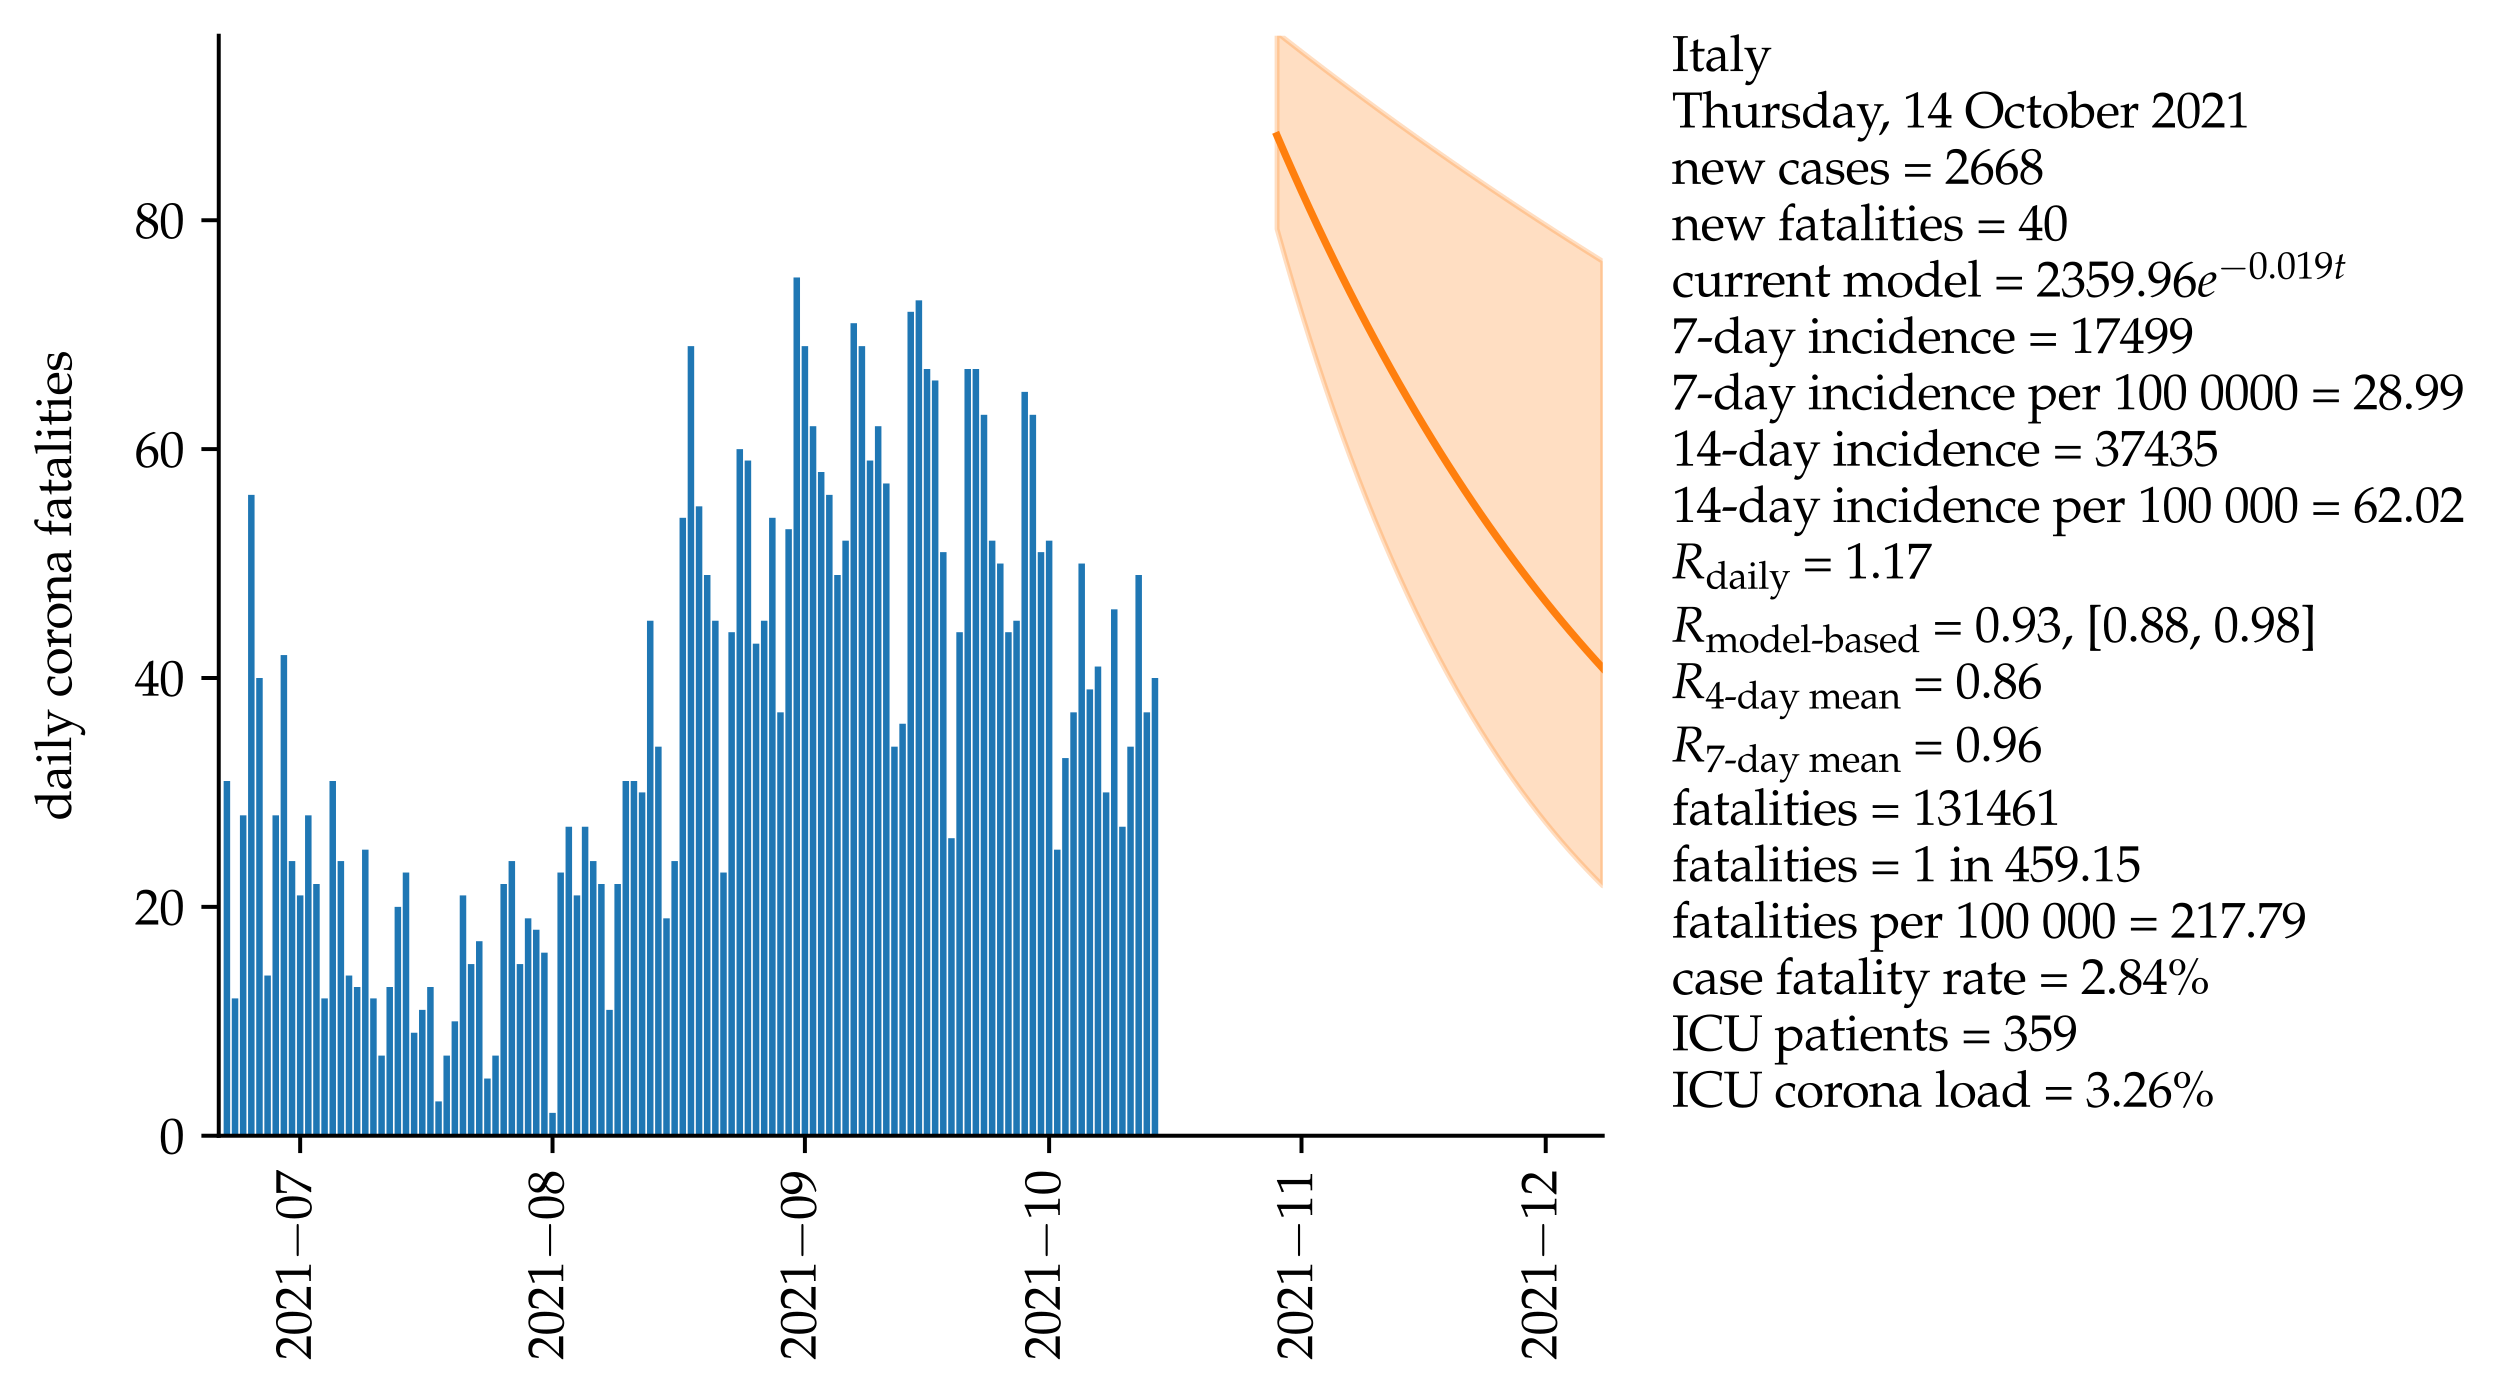 <?xml version="1.0" encoding="utf-8" standalone="no"?>
<!DOCTYPE svg PUBLIC "-//W3C//DTD SVG 1.1//EN"
  "http://www.w3.org/Graphics/SVG/1.1/DTD/svg11.dtd">
<svg height="281.367pt" version="1.1" viewBox="0 0 503.99 281.367" width="503.99pt" xmlns="http://www.w3.org/2000/svg" xmlns:xlink="http://www.w3.org/1999/xlink">
 <defs>
  <style type="text/css">*{stroke-linecap:butt;stroke-linejoin:round;}</style>
 </defs>
 <g id="figure_1">
  <g id="patch_1">
   <path d="M 0 281.367 
L 503.99 281.367 
L 503.99 0 
L 0 0 
z
" style="fill:#ffffff;"/>
  </g>
  <g id="axes_1">
   <g id="patch_2">
    <path d="M 44.1 228.96 
L 323.1 228.96 
L 323.1 7.2 
L 44.1 7.2 
z
" style="fill:#ffffff;"/>
   </g>
   <g id="PolyCollection_1">
    <defs>
     <path d="M 257.453 -235.176 
L 257.453 -274.777 
L 259.094 -273.489 
L 260.736 -272.209 
L 262.377 -270.936 
L 264.018 -269.67 
L 265.659 -268.412 
L 267.3 -267.161 
L 268.941 -265.918 
L 270.583 -264.681 
L 272.224 -263.452 
L 273.865 -262.23 
L 275.506 -261.015 
L 277.147 -259.806 
L 278.789 -258.605 
L 280.43 -257.411 
L 282.071 -256.224 
L 283.712 -255.044 
L 285.353 -253.87 
L 286.994 -252.704 
L 288.636 -251.544 
L 290.277 -250.39 
L 291.918 -249.244 
L 293.559 -248.104 
L 295.2 -246.971 
L 296.841 -245.844 
L 298.483 -244.724 
L 300.124 -243.61 
L 301.765 -242.503 
L 303.406 -241.402 
L 305.047 -240.307 
L 306.689 -239.219 
L 308.33 -238.137 
L 309.971 -237.061 
L 311.612 -235.992 
L 313.253 -234.929 
L 314.894 -233.872 
L 316.536 -232.821 
L 318.177 -231.776 
L 319.818 -230.737 
L 321.459 -229.704 
L 323.1 -228.678 
L 323.1 -102.8 
L 323.1 -102.8 
L 321.459 -104.451 
L 319.818 -106.155 
L 318.177 -107.915 
L 316.536 -109.733 
L 314.894 -111.61 
L 313.253 -113.549 
L 311.612 -115.551 
L 309.971 -117.619 
L 308.33 -119.754 
L 306.689 -121.959 
L 305.047 -124.236 
L 303.406 -126.588 
L 301.765 -129.016 
L 300.124 -131.524 
L 298.483 -134.114 
L 296.841 -136.789 
L 295.2 -139.551 
L 293.559 -142.403 
L 291.918 -145.349 
L 290.277 -148.392 
L 288.636 -151.533 
L 286.994 -154.778 
L 285.353 -158.128 
L 283.712 -161.589 
L 282.071 -165.162 
L 280.43 -168.852 
L 278.789 -172.663 
L 277.147 -176.599 
L 275.506 -180.663 
L 273.865 -184.86 
L 272.224 -189.195 
L 270.583 -193.671 
L 268.941 -198.294 
L 267.3 -203.068 
L 265.659 -207.998 
L 264.018 -213.09 
L 262.377 -218.348 
L 260.736 -223.778 
L 259.094 -229.385 
L 257.453 -235.176 
z
" id="m8acd0ca49d" style="stroke:#ff7f0e;stroke-opacity:0.25;"/>
    </defs>
    <g clip-path="url(#p4d4dd6fdb8)">
     <use style="fill:#ff7f0e;fill-opacity:0.25;stroke:#ff7f0e;stroke-opacity:0.25;" x="0" xlink:href="#m8acd0ca49d" y="281.367"/>
    </g>
   </g>
   <g id="patch_3">
    <path clip-path="url(#p4d4dd6fdb8)" d="M 43.444 228.96 
L 44.757 228.96 
L 44.757 228.96 
L 43.444 228.96 
z
" style="fill:#1f77b4;"/>
   </g>
   <g id="patch_4">
    <path clip-path="url(#p4d4dd6fdb8)" d="M 45.085 228.96 
L 46.398 228.96 
L 46.398 157.442 
L 45.085 157.442 
z
" style="fill:#1f77b4;"/>
   </g>
   <g id="patch_5">
    <path clip-path="url(#p4d4dd6fdb8)" d="M 46.726 228.96 
L 48.039 228.96 
L 48.039 201.276 
L 46.726 201.276 
z
" style="fill:#1f77b4;"/>
   </g>
   <g id="patch_6">
    <path clip-path="url(#p4d4dd6fdb8)" d="M 48.367 228.96 
L 49.68 228.96 
L 49.68 164.363 
L 48.367 164.363 
z
" style="fill:#1f77b4;"/>
   </g>
   <g id="patch_7">
    <path clip-path="url(#p4d4dd6fdb8)" d="M 50.009 228.96 
L 51.321 228.96 
L 51.321 99.767 
L 50.009 99.767 
z
" style="fill:#1f77b4;"/>
   </g>
   <g id="patch_8">
    <path clip-path="url(#p4d4dd6fdb8)" d="M 51.65 228.96 
L 52.963 228.96 
L 52.963 136.679 
L 51.65 136.679 
z
" style="fill:#1f77b4;"/>
   </g>
   <g id="patch_9">
    <path clip-path="url(#p4d4dd6fdb8)" d="M 53.291 228.96 
L 54.604 228.96 
L 54.604 196.662 
L 53.291 196.662 
z
" style="fill:#1f77b4;"/>
   </g>
   <g id="patch_10">
    <path clip-path="url(#p4d4dd6fdb8)" d="M 54.932 228.96 
L 56.245 228.96 
L 56.245 164.363 
L 54.932 164.363 
z
" style="fill:#1f77b4;"/>
   </g>
   <g id="patch_11">
    <path clip-path="url(#p4d4dd6fdb8)" d="M 56.573 228.96 
L 57.886 228.96 
L 57.886 132.065 
L 56.573 132.065 
z
" style="fill:#1f77b4;"/>
   </g>
   <g id="patch_12">
    <path clip-path="url(#p4d4dd6fdb8)" d="M 58.214 228.96 
L 59.527 228.96 
L 59.527 173.592 
L 58.214 173.592 
z
" style="fill:#1f77b4;"/>
   </g>
   <g id="patch_13">
    <path clip-path="url(#p4d4dd6fdb8)" d="M 59.856 228.96 
L 61.169 228.96 
L 61.169 180.513 
L 59.856 180.513 
z
" style="fill:#1f77b4;"/>
   </g>
   <g id="patch_14">
    <path clip-path="url(#p4d4dd6fdb8)" d="M 61.497 228.96 
L 62.81 228.96 
L 62.81 164.363 
L 61.497 164.363 
z
" style="fill:#1f77b4;"/>
   </g>
   <g id="patch_15">
    <path clip-path="url(#p4d4dd6fdb8)" d="M 63.138 228.96 
L 64.451 228.96 
L 64.451 178.206 
L 63.138 178.206 
z
" style="fill:#1f77b4;"/>
   </g>
   <g id="patch_16">
    <path clip-path="url(#p4d4dd6fdb8)" d="M 64.779 228.96 
L 66.092 228.96 
L 66.092 201.276 
L 64.779 201.276 
z
" style="fill:#1f77b4;"/>
   </g>
   <g id="patch_17">
    <path clip-path="url(#p4d4dd6fdb8)" d="M 66.42 228.96 
L 67.733 228.96 
L 67.733 157.442 
L 66.42 157.442 
z
" style="fill:#1f77b4;"/>
   </g>
   <g id="patch_18">
    <path clip-path="url(#p4d4dd6fdb8)" d="M 68.061 228.96 
L 69.374 228.96 
L 69.374 173.592 
L 68.061 173.592 
z
" style="fill:#1f77b4;"/>
   </g>
   <g id="patch_19">
    <path clip-path="url(#p4d4dd6fdb8)" d="M 69.703 228.96 
L 71.016 228.96 
L 71.016 196.662 
L 69.703 196.662 
z
" style="fill:#1f77b4;"/>
   </g>
   <g id="patch_20">
    <path clip-path="url(#p4d4dd6fdb8)" d="M 71.344 228.96 
L 72.657 228.96 
L 72.657 198.969 
L 71.344 198.969 
z
" style="fill:#1f77b4;"/>
   </g>
   <g id="patch_21">
    <path clip-path="url(#p4d4dd6fdb8)" d="M 72.985 228.96 
L 74.298 228.96 
L 74.298 171.285 
L 72.985 171.285 
z
" style="fill:#1f77b4;"/>
   </g>
   <g id="patch_22">
    <path clip-path="url(#p4d4dd6fdb8)" d="M 74.626 228.96 
L 75.939 228.96 
L 75.939 201.276 
L 74.626 201.276 
z
" style="fill:#1f77b4;"/>
   </g>
   <g id="patch_23">
    <path clip-path="url(#p4d4dd6fdb8)" d="M 76.267 228.96 
L 77.58 228.96 
L 77.58 212.811 
L 76.267 212.811 
z
" style="fill:#1f77b4;"/>
   </g>
   <g id="patch_24">
    <path clip-path="url(#p4d4dd6fdb8)" d="M 77.909 228.96 
L 79.221 228.96 
L 79.221 198.969 
L 77.909 198.969 
z
" style="fill:#1f77b4;"/>
   </g>
   <g id="patch_25">
    <path clip-path="url(#p4d4dd6fdb8)" d="M 79.55 228.96 
L 80.863 228.96 
L 80.863 182.82 
L 79.55 182.82 
z
" style="fill:#1f77b4;"/>
   </g>
   <g id="patch_26">
    <path clip-path="url(#p4d4dd6fdb8)" d="M 81.191 228.96 
L 82.504 228.96 
L 82.504 175.899 
L 81.191 175.899 
z
" style="fill:#1f77b4;"/>
   </g>
   <g id="patch_27">
    <path clip-path="url(#p4d4dd6fdb8)" d="M 82.832 228.96 
L 84.145 228.96 
L 84.145 208.197 
L 82.832 208.197 
z
" style="fill:#1f77b4;"/>
   </g>
   <g id="patch_28">
    <path clip-path="url(#p4d4dd6fdb8)" d="M 84.473 228.96 
L 85.786 228.96 
L 85.786 203.583 
L 84.473 203.583 
z
" style="fill:#1f77b4;"/>
   </g>
   <g id="patch_29">
    <path clip-path="url(#p4d4dd6fdb8)" d="M 86.114 228.96 
L 87.427 228.96 
L 87.427 198.969 
L 86.114 198.969 
z
" style="fill:#1f77b4;"/>
   </g>
   <g id="patch_30">
    <path clip-path="url(#p4d4dd6fdb8)" d="M 87.756 228.96 
L 89.069 228.96 
L 89.069 222.039 
L 87.756 222.039 
z
" style="fill:#1f77b4;"/>
   </g>
   <g id="patch_31">
    <path clip-path="url(#p4d4dd6fdb8)" d="M 89.397 228.96 
L 90.71 228.96 
L 90.71 212.811 
L 89.397 212.811 
z
" style="fill:#1f77b4;"/>
   </g>
   <g id="patch_32">
    <path clip-path="url(#p4d4dd6fdb8)" d="M 91.038 228.96 
L 92.351 228.96 
L 92.351 205.89 
L 91.038 205.89 
z
" style="fill:#1f77b4;"/>
   </g>
   <g id="patch_33">
    <path clip-path="url(#p4d4dd6fdb8)" d="M 92.679 228.96 
L 93.992 228.96 
L 93.992 180.513 
L 92.679 180.513 
z
" style="fill:#1f77b4;"/>
   </g>
   <g id="patch_34">
    <path clip-path="url(#p4d4dd6fdb8)" d="M 94.32 228.96 
L 95.633 228.96 
L 95.633 194.355 
L 94.32 194.355 
z
" style="fill:#1f77b4;"/>
   </g>
   <g id="patch_35">
    <path clip-path="url(#p4d4dd6fdb8)" d="M 95.961 228.96 
L 97.274 228.96 
L 97.274 189.741 
L 95.961 189.741 
z
" style="fill:#1f77b4;"/>
   </g>
   <g id="patch_36">
    <path clip-path="url(#p4d4dd6fdb8)" d="M 97.603 228.96 
L 98.916 228.96 
L 98.916 217.425 
L 97.603 217.425 
z
" style="fill:#1f77b4;"/>
   </g>
   <g id="patch_37">
    <path clip-path="url(#p4d4dd6fdb8)" d="M 99.244 228.96 
L 100.557 228.96 
L 100.557 212.811 
L 99.244 212.811 
z
" style="fill:#1f77b4;"/>
   </g>
   <g id="patch_38">
    <path clip-path="url(#p4d4dd6fdb8)" d="M 100.885 228.96 
L 102.198 228.96 
L 102.198 178.206 
L 100.885 178.206 
z
" style="fill:#1f77b4;"/>
   </g>
   <g id="patch_39">
    <path clip-path="url(#p4d4dd6fdb8)" d="M 102.526 228.96 
L 103.839 228.96 
L 103.839 173.592 
L 102.526 173.592 
z
" style="fill:#1f77b4;"/>
   </g>
   <g id="patch_40">
    <path clip-path="url(#p4d4dd6fdb8)" d="M 104.167 228.96 
L 105.48 228.96 
L 105.48 194.355 
L 104.167 194.355 
z
" style="fill:#1f77b4;"/>
   </g>
   <g id="patch_41">
    <path clip-path="url(#p4d4dd6fdb8)" d="M 105.809 228.96 
L 107.121 228.96 
L 107.121 185.127 
L 105.809 185.127 
z
" style="fill:#1f77b4;"/>
   </g>
   <g id="patch_42">
    <path clip-path="url(#p4d4dd6fdb8)" d="M 107.45 228.96 
L 108.763 228.96 
L 108.763 187.434 
L 107.45 187.434 
z
" style="fill:#1f77b4;"/>
   </g>
   <g id="patch_43">
    <path clip-path="url(#p4d4dd6fdb8)" d="M 109.091 228.96 
L 110.404 228.96 
L 110.404 192.048 
L 109.091 192.048 
z
" style="fill:#1f77b4;"/>
   </g>
   <g id="patch_44">
    <path clip-path="url(#p4d4dd6fdb8)" d="M 110.732 228.96 
L 112.045 228.96 
L 112.045 224.346 
L 110.732 224.346 
z
" style="fill:#1f77b4;"/>
   </g>
   <g id="patch_45">
    <path clip-path="url(#p4d4dd6fdb8)" d="M 112.373 228.96 
L 113.686 228.96 
L 113.686 175.899 
L 112.373 175.899 
z
" style="fill:#1f77b4;"/>
   </g>
   <g id="patch_46">
    <path clip-path="url(#p4d4dd6fdb8)" d="M 114.014 228.96 
L 115.327 228.96 
L 115.327 166.671 
L 114.014 166.671 
z
" style="fill:#1f77b4;"/>
   </g>
   <g id="patch_47">
    <path clip-path="url(#p4d4dd6fdb8)" d="M 115.656 228.96 
L 116.969 228.96 
L 116.969 180.513 
L 115.656 180.513 
z
" style="fill:#1f77b4;"/>
   </g>
   <g id="patch_48">
    <path clip-path="url(#p4d4dd6fdb8)" d="M 117.297 228.96 
L 118.61 228.96 
L 118.61 166.671 
L 117.297 166.671 
z
" style="fill:#1f77b4;"/>
   </g>
   <g id="patch_49">
    <path clip-path="url(#p4d4dd6fdb8)" d="M 118.938 228.96 
L 120.251 228.96 
L 120.251 173.592 
L 118.938 173.592 
z
" style="fill:#1f77b4;"/>
   </g>
   <g id="patch_50">
    <path clip-path="url(#p4d4dd6fdb8)" d="M 120.579 228.96 
L 121.892 228.96 
L 121.892 178.206 
L 120.579 178.206 
z
" style="fill:#1f77b4;"/>
   </g>
   <g id="patch_51">
    <path clip-path="url(#p4d4dd6fdb8)" d="M 122.22 228.96 
L 123.533 228.96 
L 123.533 203.583 
L 122.22 203.583 
z
" style="fill:#1f77b4;"/>
   </g>
   <g id="patch_52">
    <path clip-path="url(#p4d4dd6fdb8)" d="M 123.861 228.96 
L 125.174 228.96 
L 125.174 178.206 
L 123.861 178.206 
z
" style="fill:#1f77b4;"/>
   </g>
   <g id="patch_53">
    <path clip-path="url(#p4d4dd6fdb8)" d="M 125.503 228.96 
L 126.816 228.96 
L 126.816 157.442 
L 125.503 157.442 
z
" style="fill:#1f77b4;"/>
   </g>
   <g id="patch_54">
    <path clip-path="url(#p4d4dd6fdb8)" d="M 127.144 228.96 
L 128.457 228.96 
L 128.457 157.442 
L 127.144 157.442 
z
" style="fill:#1f77b4;"/>
   </g>
   <g id="patch_55">
    <path clip-path="url(#p4d4dd6fdb8)" d="M 128.785 228.96 
L 130.098 228.96 
L 130.098 159.749 
L 128.785 159.749 
z
" style="fill:#1f77b4;"/>
   </g>
   <g id="patch_56">
    <path clip-path="url(#p4d4dd6fdb8)" d="M 130.426 228.96 
L 131.739 228.96 
L 131.739 125.144 
L 130.426 125.144 
z
" style="fill:#1f77b4;"/>
   </g>
   <g id="patch_57">
    <path clip-path="url(#p4d4dd6fdb8)" d="M 132.067 228.96 
L 133.38 228.96 
L 133.38 150.521 
L 132.067 150.521 
z
" style="fill:#1f77b4;"/>
   </g>
   <g id="patch_58">
    <path clip-path="url(#p4d4dd6fdb8)" d="M 133.709 228.96 
L 135.021 228.96 
L 135.021 185.127 
L 133.709 185.127 
z
" style="fill:#1f77b4;"/>
   </g>
   <g id="patch_59">
    <path clip-path="url(#p4d4dd6fdb8)" d="M 135.35 228.96 
L 136.663 228.96 
L 136.663 173.592 
L 135.35 173.592 
z
" style="fill:#1f77b4;"/>
   </g>
   <g id="patch_60">
    <path clip-path="url(#p4d4dd6fdb8)" d="M 136.991 228.96 
L 138.304 228.96 
L 138.304 104.381 
L 136.991 104.381 
z
" style="fill:#1f77b4;"/>
   </g>
   <g id="patch_61">
    <path clip-path="url(#p4d4dd6fdb8)" d="M 138.632 228.96 
L 139.945 228.96 
L 139.945 69.776 
L 138.632 69.776 
z
" style="fill:#1f77b4;"/>
   </g>
   <g id="patch_62">
    <path clip-path="url(#p4d4dd6fdb8)" d="M 140.273 228.96 
L 141.586 228.96 
L 141.586 102.074 
L 140.273 102.074 
z
" style="fill:#1f77b4;"/>
   </g>
   <g id="patch_63">
    <path clip-path="url(#p4d4dd6fdb8)" d="M 141.914 228.96 
L 143.227 228.96 
L 143.227 115.916 
L 141.914 115.916 
z
" style="fill:#1f77b4;"/>
   </g>
   <g id="patch_64">
    <path clip-path="url(#p4d4dd6fdb8)" d="M 143.556 228.96 
L 144.869 228.96 
L 144.869 125.144 
L 143.556 125.144 
z
" style="fill:#1f77b4;"/>
   </g>
   <g id="patch_65">
    <path clip-path="url(#p4d4dd6fdb8)" d="M 145.197 228.96 
L 146.51 228.96 
L 146.51 175.899 
L 145.197 175.899 
z
" style="fill:#1f77b4;"/>
   </g>
   <g id="patch_66">
    <path clip-path="url(#p4d4dd6fdb8)" d="M 146.838 228.96 
L 148.151 228.96 
L 148.151 127.451 
L 146.838 127.451 
z
" style="fill:#1f77b4;"/>
   </g>
   <g id="patch_67">
    <path clip-path="url(#p4d4dd6fdb8)" d="M 148.479 228.96 
L 149.792 228.96 
L 149.792 90.539 
L 148.479 90.539 
z
" style="fill:#1f77b4;"/>
   </g>
   <g id="patch_68">
    <path clip-path="url(#p4d4dd6fdb8)" d="M 150.12 228.96 
L 151.433 228.96 
L 151.433 92.846 
L 150.12 92.846 
z
" style="fill:#1f77b4;"/>
   </g>
   <g id="patch_69">
    <path clip-path="url(#p4d4dd6fdb8)" d="M 151.761 228.96 
L 153.074 228.96 
L 153.074 129.758 
L 151.761 129.758 
z
" style="fill:#1f77b4;"/>
   </g>
   <g id="patch_70">
    <path clip-path="url(#p4d4dd6fdb8)" d="M 153.403 228.96 
L 154.716 228.96 
L 154.716 125.144 
L 153.403 125.144 
z
" style="fill:#1f77b4;"/>
   </g>
   <g id="patch_71">
    <path clip-path="url(#p4d4dd6fdb8)" d="M 155.044 228.96 
L 156.357 228.96 
L 156.357 104.381 
L 155.044 104.381 
z
" style="fill:#1f77b4;"/>
   </g>
   <g id="patch_72">
    <path clip-path="url(#p4d4dd6fdb8)" d="M 156.685 228.96 
L 157.998 228.96 
L 157.998 143.6 
L 156.685 143.6 
z
" style="fill:#1f77b4;"/>
   </g>
   <g id="patch_73">
    <path clip-path="url(#p4d4dd6fdb8)" d="M 158.326 228.96 
L 159.639 228.96 
L 159.639 106.688 
L 158.326 106.688 
z
" style="fill:#1f77b4;"/>
   </g>
   <g id="patch_74">
    <path clip-path="url(#p4d4dd6fdb8)" d="M 159.967 228.96 
L 161.28 228.96 
L 161.28 55.934 
L 159.967 55.934 
z
" style="fill:#1f77b4;"/>
   </g>
   <g id="patch_75">
    <path clip-path="url(#p4d4dd6fdb8)" d="M 161.609 228.96 
L 162.921 228.96 
L 162.921 69.776 
L 161.609 69.776 
z
" style="fill:#1f77b4;"/>
   </g>
   <g id="patch_76">
    <path clip-path="url(#p4d4dd6fdb8)" d="M 163.25 228.96 
L 164.563 228.96 
L 164.563 85.925 
L 163.25 85.925 
z
" style="fill:#1f77b4;"/>
   </g>
   <g id="patch_77">
    <path clip-path="url(#p4d4dd6fdb8)" d="M 164.891 228.96 
L 166.204 228.96 
L 166.204 95.153 
L 164.891 95.153 
z
" style="fill:#1f77b4;"/>
   </g>
   <g id="patch_78">
    <path clip-path="url(#p4d4dd6fdb8)" d="M 166.532 228.96 
L 167.845 228.96 
L 167.845 99.767 
L 166.532 99.767 
z
" style="fill:#1f77b4;"/>
   </g>
   <g id="patch_79">
    <path clip-path="url(#p4d4dd6fdb8)" d="M 168.173 228.96 
L 169.486 228.96 
L 169.486 115.916 
L 168.173 115.916 
z
" style="fill:#1f77b4;"/>
   </g>
   <g id="patch_80">
    <path clip-path="url(#p4d4dd6fdb8)" d="M 169.814 228.96 
L 171.127 228.96 
L 171.127 108.995 
L 169.814 108.995 
z
" style="fill:#1f77b4;"/>
   </g>
   <g id="patch_81">
    <path clip-path="url(#p4d4dd6fdb8)" d="M 171.456 228.96 
L 172.769 228.96 
L 172.769 65.162 
L 171.456 65.162 
z
" style="fill:#1f77b4;"/>
   </g>
   <g id="patch_82">
    <path clip-path="url(#p4d4dd6fdb8)" d="M 173.097 228.96 
L 174.41 228.96 
L 174.41 69.776 
L 173.097 69.776 
z
" style="fill:#1f77b4;"/>
   </g>
   <g id="patch_83">
    <path clip-path="url(#p4d4dd6fdb8)" d="M 174.738 228.96 
L 176.051 228.96 
L 176.051 92.846 
L 174.738 92.846 
z
" style="fill:#1f77b4;"/>
   </g>
   <g id="patch_84">
    <path clip-path="url(#p4d4dd6fdb8)" d="M 176.379 228.96 
L 177.692 228.96 
L 177.692 85.925 
L 176.379 85.925 
z
" style="fill:#1f77b4;"/>
   </g>
   <g id="patch_85">
    <path clip-path="url(#p4d4dd6fdb8)" d="M 178.02 228.96 
L 179.333 228.96 
L 179.333 97.46 
L 178.02 97.46 
z
" style="fill:#1f77b4;"/>
   </g>
   <g id="patch_86">
    <path clip-path="url(#p4d4dd6fdb8)" d="M 179.661 228.96 
L 180.974 228.96 
L 180.974 150.521 
L 179.661 150.521 
z
" style="fill:#1f77b4;"/>
   </g>
   <g id="patch_87">
    <path clip-path="url(#p4d4dd6fdb8)" d="M 181.303 228.96 
L 182.616 228.96 
L 182.616 145.907 
L 181.303 145.907 
z
" style="fill:#1f77b4;"/>
   </g>
   <g id="patch_88">
    <path clip-path="url(#p4d4dd6fdb8)" d="M 182.944 228.96 
L 184.257 228.96 
L 184.257 62.855 
L 182.944 62.855 
z
" style="fill:#1f77b4;"/>
   </g>
   <g id="patch_89">
    <path clip-path="url(#p4d4dd6fdb8)" d="M 184.585 228.96 
L 185.898 228.96 
L 185.898 60.548 
L 184.585 60.548 
z
" style="fill:#1f77b4;"/>
   </g>
   <g id="patch_90">
    <path clip-path="url(#p4d4dd6fdb8)" d="M 186.226 228.96 
L 187.539 228.96 
L 187.539 74.39 
L 186.226 74.39 
z
" style="fill:#1f77b4;"/>
   </g>
   <g id="patch_91">
    <path clip-path="url(#p4d4dd6fdb8)" d="M 187.867 228.96 
L 189.18 228.96 
L 189.18 76.697 
L 187.867 76.697 
z
" style="fill:#1f77b4;"/>
   </g>
   <g id="patch_92">
    <path clip-path="url(#p4d4dd6fdb8)" d="M 189.509 228.96 
L 190.821 228.96 
L 190.821 111.302 
L 189.509 111.302 
z
" style="fill:#1f77b4;"/>
   </g>
   <g id="patch_93">
    <path clip-path="url(#p4d4dd6fdb8)" d="M 191.15 228.96 
L 192.463 228.96 
L 192.463 168.978 
L 191.15 168.978 
z
" style="fill:#1f77b4;"/>
   </g>
   <g id="patch_94">
    <path clip-path="url(#p4d4dd6fdb8)" d="M 192.791 228.96 
L 194.104 228.96 
L 194.104 127.451 
L 192.791 127.451 
z
" style="fill:#1f77b4;"/>
   </g>
   <g id="patch_95">
    <path clip-path="url(#p4d4dd6fdb8)" d="M 194.432 228.96 
L 195.745 228.96 
L 195.745 74.39 
L 194.432 74.39 
z
" style="fill:#1f77b4;"/>
   </g>
   <g id="patch_96">
    <path clip-path="url(#p4d4dd6fdb8)" d="M 196.073 228.96 
L 197.386 228.96 
L 197.386 74.39 
L 196.073 74.39 
z
" style="fill:#1f77b4;"/>
   </g>
   <g id="patch_97">
    <path clip-path="url(#p4d4dd6fdb8)" d="M 197.714 228.96 
L 199.027 228.96 
L 199.027 83.618 
L 197.714 83.618 
z
" style="fill:#1f77b4;"/>
   </g>
   <g id="patch_98">
    <path clip-path="url(#p4d4dd6fdb8)" d="M 199.356 228.96 
L 200.669 228.96 
L 200.669 108.995 
L 199.356 108.995 
z
" style="fill:#1f77b4;"/>
   </g>
   <g id="patch_99">
    <path clip-path="url(#p4d4dd6fdb8)" d="M 200.997 228.96 
L 202.31 228.96 
L 202.31 113.609 
L 200.997 113.609 
z
" style="fill:#1f77b4;"/>
   </g>
   <g id="patch_100">
    <path clip-path="url(#p4d4dd6fdb8)" d="M 202.638 228.96 
L 203.951 228.96 
L 203.951 127.451 
L 202.638 127.451 
z
" style="fill:#1f77b4;"/>
   </g>
   <g id="patch_101">
    <path clip-path="url(#p4d4dd6fdb8)" d="M 204.279 228.96 
L 205.592 228.96 
L 205.592 125.144 
L 204.279 125.144 
z
" style="fill:#1f77b4;"/>
   </g>
   <g id="patch_102">
    <path clip-path="url(#p4d4dd6fdb8)" d="M 205.92 228.96 
L 207.233 228.96 
L 207.233 79.004 
L 205.92 79.004 
z
" style="fill:#1f77b4;"/>
   </g>
   <g id="patch_103">
    <path clip-path="url(#p4d4dd6fdb8)" d="M 207.561 228.96 
L 208.874 228.96 
L 208.874 83.618 
L 207.561 83.618 
z
" style="fill:#1f77b4;"/>
   </g>
   <g id="patch_104">
    <path clip-path="url(#p4d4dd6fdb8)" d="M 209.203 228.96 
L 210.516 228.96 
L 210.516 111.302 
L 209.203 111.302 
z
" style="fill:#1f77b4;"/>
   </g>
   <g id="patch_105">
    <path clip-path="url(#p4d4dd6fdb8)" d="M 210.844 228.96 
L 212.157 228.96 
L 212.157 108.995 
L 210.844 108.995 
z
" style="fill:#1f77b4;"/>
   </g>
   <g id="patch_106">
    <path clip-path="url(#p4d4dd6fdb8)" d="M 212.485 228.96 
L 213.798 228.96 
L 213.798 171.285 
L 212.485 171.285 
z
" style="fill:#1f77b4;"/>
   </g>
   <g id="patch_107">
    <path clip-path="url(#p4d4dd6fdb8)" d="M 214.126 228.96 
L 215.439 228.96 
L 215.439 152.828 
L 214.126 152.828 
z
" style="fill:#1f77b4;"/>
   </g>
   <g id="patch_108">
    <path clip-path="url(#p4d4dd6fdb8)" d="M 215.767 228.96 
L 217.08 228.96 
L 217.08 143.6 
L 215.767 143.6 
z
" style="fill:#1f77b4;"/>
   </g>
   <g id="patch_109">
    <path clip-path="url(#p4d4dd6fdb8)" d="M 217.409 228.96 
L 218.721 228.96 
L 218.721 113.609 
L 217.409 113.609 
z
" style="fill:#1f77b4;"/>
   </g>
   <g id="patch_110">
    <path clip-path="url(#p4d4dd6fdb8)" d="M 219.05 228.96 
L 220.363 228.96 
L 220.363 138.986 
L 219.05 138.986 
z
" style="fill:#1f77b4;"/>
   </g>
   <g id="patch_111">
    <path clip-path="url(#p4d4dd6fdb8)" d="M 220.691 228.96 
L 222.004 228.96 
L 222.004 134.372 
L 220.691 134.372 
z
" style="fill:#1f77b4;"/>
   </g>
   <g id="patch_112">
    <path clip-path="url(#p4d4dd6fdb8)" d="M 222.332 228.96 
L 223.645 228.96 
L 223.645 159.749 
L 222.332 159.749 
z
" style="fill:#1f77b4;"/>
   </g>
   <g id="patch_113">
    <path clip-path="url(#p4d4dd6fdb8)" d="M 223.973 228.96 
L 225.286 228.96 
L 225.286 122.837 
L 223.973 122.837 
z
" style="fill:#1f77b4;"/>
   </g>
   <g id="patch_114">
    <path clip-path="url(#p4d4dd6fdb8)" d="M 225.614 228.96 
L 226.927 228.96 
L 226.927 166.671 
L 225.614 166.671 
z
" style="fill:#1f77b4;"/>
   </g>
   <g id="patch_115">
    <path clip-path="url(#p4d4dd6fdb8)" d="M 227.256 228.96 
L 228.569 228.96 
L 228.569 150.521 
L 227.256 150.521 
z
" style="fill:#1f77b4;"/>
   </g>
   <g id="patch_116">
    <path clip-path="url(#p4d4dd6fdb8)" d="M 228.897 228.96 
L 230.21 228.96 
L 230.21 115.916 
L 228.897 115.916 
z
" style="fill:#1f77b4;"/>
   </g>
   <g id="patch_117">
    <path clip-path="url(#p4d4dd6fdb8)" d="M 230.538 228.96 
L 231.851 228.96 
L 231.851 143.6 
L 230.538 143.6 
z
" style="fill:#1f77b4;"/>
   </g>
   <g id="patch_118">
    <path clip-path="url(#p4d4dd6fdb8)" d="M 232.179 228.96 
L 233.492 228.96 
L 233.492 136.679 
L 232.179 136.679 
z
" style="fill:#1f77b4;"/>
   </g>
   <g id="matplotlib.axis_1">
    <g id="xtick_1">
     <g id="line2d_1">
      <defs>
       <path d="M 0 0 
L 0 3.5 
" id="m75e5e5b703" style="stroke:#000000;stroke-width:0.8;"/>
      </defs>
      <g>
       <use style="stroke:#000000;stroke-width:0.8;" x="60.512" xlink:href="#m75e5e5b703" y="228.96"/>
      </g>
     </g>
     <g id="text_1">
      <!-- $\mathdefault{2021{-}07}$ -->
      <g transform="translate(62.671 274.167)rotate(-90)scale(0.1 -0.1)">
       <defs>
        <path d="M 102 160 
L 102 0 
C 1299 0 1299 0 1530 0 
C 1760 0 1760 0 2995 0 
C 2982 125 2982 186 2982 269 
C 2982 348 2982 407 2995 539 
C 2259 539 1965 539 781 539 
L 1946 1761 
C 2566 2414 2758 2763 2758 3238 
C 2758 3966 2259 4416 1446 4416 
C 986 4416 672 4288 358 3969 
L 250 3099 
L 435 3099 
L 518 3393 
C 621 3763 851 3923 1280 3923 
C 1830 3923 2182 3577 2182 3035 
C 2182 2555 1914 2083 1190 1316 
L 102 160 
z
" id="URWPalladioL-Roma-32" transform="scale(0.016)"/>
        <path d="M 1683 4416 
C 691 4416 186 3628 186 2077 
C 186 1326 320 680 544 366 
C 768 51 1126 -128 1523 -128 
C 2490 -128 2976 705 2976 2346 
C 2976 3749 2560 4416 1683 4416 
z
M 1568 4192 
C 2189 4192 2438 3564 2438 2025 
C 2438 661 2195 96 1606 96 
C 986 96 723 744 723 2308 
C 723 3660 960 4192 1568 4192 
z
" id="URWPalladioL-Roma-30" transform="scale(0.016)"/>
        <path d="M 429 3584 
L 493 3584 
L 1318 3956 
C 1325 3962 1331 3962 1338 3962 
C 1376 3962 1389 3905 1389 3751 
L 1389 613 
C 1389 276 1318 205 973 205 
L 614 205 
L 614 0 
C 1600 0 1600 0 1670 0 
C 1754 0 1894 0 2112 0 
C 2189 0 2413 0 2675 0 
L 2675 205 
L 2342 205 
C 1990 205 1926 276 1926 612 
L 1926 4443 
L 1837 4475 
C 1421 4257 966 4065 384 3860 
L 429 3584 
z
" id="URWPalladioL-Roma-31" transform="scale(0.016)"/>
        <path d="M 4218 1472 
C 4326 1472 4442 1472 4442 1600 
C 4442 1728 4326 1728 4218 1728 
L 755 1728 
C 646 1728 531 1728 531 1600 
C 531 1472 646 1472 755 1472 
L 4218 1472 
z
" id="CMSY10-0" transform="scale(0.016)"/>
        <path d="M 358 32 
L 416 -51 
C 666 -32 666 -32 710 -32 
C 755 -32 755 -32 1005 -51 
C 1274 649 1587 1317 2010 2087 
L 3181 4199 
L 3181 4372 
C 2490 4372 2266 4372 1747 4372 
C 1280 4372 966 4372 346 4372 
L 282 4359 
C 301 3750 301 3750 301 3685 
C 301 3614 301 3614 282 3031 
L 474 3031 
L 518 3390 
C 570 3789 614 3840 909 3840 
L 2618 3840 
C 2362 3313 2163 2941 1920 2549 
L 358 32 
z
" id="URWPalladioL-Roma-37" transform="scale(0.016)"/>
       </defs>
       <use transform="scale(0.996)" xlink:href="#URWPalladioL-Roma-32"/>
       <use transform="translate(49.813 0)scale(0.996)" xlink:href="#URWPalladioL-Roma-30"/>
       <use transform="translate(99.626 0)scale(0.996)" xlink:href="#URWPalladioL-Roma-32"/>
       <use transform="translate(149.44 0)scale(0.996)" xlink:href="#URWPalladioL-Roma-31"/>
       <use transform="translate(200.498 0)scale(1.038)" xlink:href="#CMSY10-0"/>
       <use transform="translate(282.44 0)scale(0.996)" xlink:href="#URWPalladioL-Roma-30"/>
       <use transform="translate(332.253 0)scale(0.996)" xlink:href="#URWPalladioL-Roma-37"/>
      </g>
     </g>
    </g>
    <g id="xtick_2">
     <g id="line2d_2">
      <g>
       <use style="stroke:#000000;stroke-width:0.8;" x="111.389" xlink:href="#m75e5e5b703" y="228.96"/>
      </g>
     </g>
     <g id="text_2">
      <!-- $\mathdefault{2021{-}08}$ -->
      <g transform="translate(113.548 274.167)rotate(-90)scale(0.1 -0.1)">
       <defs>
        <path d="M 1075 2211 
C 813 2090 704 2019 563 1884 
C 320 1641 192 1352 192 1019 
C 192 359 723 -128 1446 -128 
C 2278 -128 2970 526 2970 1320 
C 2970 1833 2733 2109 2003 2442 
C 2586 2840 2790 3109 2790 3493 
C 2790 4044 2336 4416 1658 4416 
C 896 4416 339 3929 339 3257 
C 339 2821 512 2577 1075 2211 
z
M 1818 1891 
C 2221 1711 2464 1397 2464 1052 
C 2464 513 2061 90 1542 90 
C 998 90 646 475 646 1071 
C 646 1538 832 1833 1306 2122 
L 1818 1891 
z
M 1427 2712 
C 1024 2910 819 3167 819 3487 
C 819 3910 1126 4198 1581 4198 
C 2048 4198 2355 3891 2355 3422 
C 2355 3058 2195 2808 1779 2538 
L 1427 2712 
z
" id="URWPalladioL-Roma-38" transform="scale(0.016)"/>
       </defs>
       <use transform="scale(0.996)" xlink:href="#URWPalladioL-Roma-32"/>
       <use transform="translate(49.813 0)scale(0.996)" xlink:href="#URWPalladioL-Roma-30"/>
       <use transform="translate(99.626 0)scale(0.996)" xlink:href="#URWPalladioL-Roma-32"/>
       <use transform="translate(149.44 0)scale(0.996)" xlink:href="#URWPalladioL-Roma-31"/>
       <use transform="translate(200.498 0)scale(1.038)" xlink:href="#CMSY10-0"/>
       <use transform="translate(282.44 0)scale(0.996)" xlink:href="#URWPalladioL-Roma-30"/>
       <use transform="translate(332.253 0)scale(0.996)" xlink:href="#URWPalladioL-Roma-38"/>
      </g>
     </g>
    </g>
    <g id="xtick_3">
     <g id="line2d_3">
      <g>
       <use style="stroke:#000000;stroke-width:0.8;" x="162.265" xlink:href="#m75e5e5b703" y="228.96"/>
      </g>
     </g>
     <g id="text_3">
      <!-- $\mathdefault{2021{-}09}$ -->
      <g transform="translate(164.424 274.167)rotate(-90)scale(0.1 -0.1)">
       <defs>
        <path d="M 614 -106 
C 1325 125 1632 272 1978 566 
C 2598 1098 2925 1835 2925 2693 
C 2925 3776 2406 4435 1562 4435 
C 742 4435 128 3795 128 2938 
C 128 2201 608 1664 1274 1664 
C 1491 1664 1741 1734 1856 1830 
L 2304 2202 
C 2253 1125 1555 336 397 54 
L 397 3 
L 614 -106 
z
M 1536 4224 
C 1824 4224 2035 4102 2176 3846 
C 2291 3641 2368 3328 2368 3040 
C 2368 2451 2029 2055 1536 2055 
C 1024 2055 678 2509 678 3174 
C 678 3821 1011 4224 1536 4224 
z
" id="URWPalladioL-Roma-39" transform="scale(0.016)"/>
       </defs>
       <use transform="scale(0.996)" xlink:href="#URWPalladioL-Roma-32"/>
       <use transform="translate(49.813 0)scale(0.996)" xlink:href="#URWPalladioL-Roma-30"/>
       <use transform="translate(99.626 0)scale(0.996)" xlink:href="#URWPalladioL-Roma-32"/>
       <use transform="translate(149.44 0)scale(0.996)" xlink:href="#URWPalladioL-Roma-31"/>
       <use transform="translate(200.498 0)scale(1.038)" xlink:href="#CMSY10-0"/>
       <use transform="translate(282.44 0)scale(0.996)" xlink:href="#URWPalladioL-Roma-30"/>
       <use transform="translate(332.253 0)scale(0.996)" xlink:href="#URWPalladioL-Roma-39"/>
      </g>
     </g>
    </g>
    <g id="xtick_4">
     <g id="line2d_4">
      <g>
       <use style="stroke:#000000;stroke-width:0.8;" x="211.5" xlink:href="#m75e5e5b703" y="228.96"/>
      </g>
     </g>
     <g id="text_4">
      <!-- $\mathdefault{2021{-}10}$ -->
      <g transform="translate(213.66 274.167)rotate(-90)scale(0.1 -0.1)">
       <use transform="scale(0.996)" xlink:href="#URWPalladioL-Roma-32"/>
       <use transform="translate(49.813 0)scale(0.996)" xlink:href="#URWPalladioL-Roma-30"/>
       <use transform="translate(99.626 0)scale(0.996)" xlink:href="#URWPalladioL-Roma-32"/>
       <use transform="translate(149.44 0)scale(0.996)" xlink:href="#URWPalladioL-Roma-31"/>
       <use transform="translate(200.498 0)scale(1.038)" xlink:href="#CMSY10-0"/>
       <use transform="translate(282.44 0)scale(0.996)" xlink:href="#URWPalladioL-Roma-31"/>
       <use transform="translate(332.253 0)scale(0.996)" xlink:href="#URWPalladioL-Roma-30"/>
      </g>
     </g>
    </g>
    <g id="xtick_5">
     <g id="line2d_5">
      <g>
       <use style="stroke:#000000;stroke-width:0.8;" x="262.377" xlink:href="#m75e5e5b703" y="228.96"/>
      </g>
     </g>
     <g id="text_5">
      <!-- $\mathdefault{2021{-}11}$ -->
      <g transform="translate(264.536 274.167)rotate(-90)scale(0.1 -0.1)">
       <use transform="scale(0.996)" xlink:href="#URWPalladioL-Roma-32"/>
       <use transform="translate(49.813 0)scale(0.996)" xlink:href="#URWPalladioL-Roma-30"/>
       <use transform="translate(99.626 0)scale(0.996)" xlink:href="#URWPalladioL-Roma-32"/>
       <use transform="translate(149.44 0)scale(0.996)" xlink:href="#URWPalladioL-Roma-31"/>
       <use transform="translate(200.498 0)scale(1.038)" xlink:href="#CMSY10-0"/>
       <use transform="translate(282.44 0)scale(0.996)" xlink:href="#URWPalladioL-Roma-31"/>
       <use transform="translate(332.253 0)scale(0.996)" xlink:href="#URWPalladioL-Roma-31"/>
      </g>
     </g>
    </g>
    <g id="xtick_6">
     <g id="line2d_6">
      <g>
       <use style="stroke:#000000;stroke-width:0.8;" x="311.612" xlink:href="#m75e5e5b703" y="228.96"/>
      </g>
     </g>
     <g id="text_6">
      <!-- $\mathdefault{2021{-}12}$ -->
      <g transform="translate(313.771 274.167)rotate(-90)scale(0.1 -0.1)">
       <use transform="scale(0.996)" xlink:href="#URWPalladioL-Roma-32"/>
       <use transform="translate(49.813 0)scale(0.996)" xlink:href="#URWPalladioL-Roma-30"/>
       <use transform="translate(99.626 0)scale(0.996)" xlink:href="#URWPalladioL-Roma-32"/>
       <use transform="translate(149.44 0)scale(0.996)" xlink:href="#URWPalladioL-Roma-31"/>
       <use transform="translate(200.498 0)scale(1.038)" xlink:href="#CMSY10-0"/>
       <use transform="translate(282.44 0)scale(0.996)" xlink:href="#URWPalladioL-Roma-31"/>
       <use transform="translate(332.253 0)scale(0.996)" xlink:href="#URWPalladioL-Roma-32"/>
      </g>
     </g>
    </g>
   </g>
   <g id="matplotlib.axis_2">
    <g id="ytick_1">
     <g id="line2d_7">
      <defs>
       <path d="M 0 0 
L -3.5 0 
" id="m638fa3ac94" style="stroke:#000000;stroke-width:0.8;"/>
      </defs>
      <g>
       <use style="stroke:#000000;stroke-width:0.8;" x="44.1" xlink:href="#m638fa3ac94" y="228.96"/>
      </g>
     </g>
     <g id="text_7">
      <!-- $\mathdefault{0}$ -->
      <g transform="translate(32.119 232.524)scale(0.1 -0.1)">
       <use transform="scale(0.996)" xlink:href="#URWPalladioL-Roma-30"/>
      </g>
     </g>
    </g>
    <g id="ytick_2">
     <g id="line2d_8">
      <g>
       <use style="stroke:#000000;stroke-width:0.8;" x="44.1" xlink:href="#m638fa3ac94" y="182.82"/>
      </g>
     </g>
     <g id="text_8">
      <!-- $\mathdefault{20}$ -->
      <g transform="translate(27.138 186.384)scale(0.1 -0.1)">
       <use transform="scale(0.996)" xlink:href="#URWPalladioL-Roma-32"/>
       <use transform="translate(49.813 0)scale(0.996)" xlink:href="#URWPalladioL-Roma-30"/>
      </g>
     </g>
    </g>
    <g id="ytick_3">
     <g id="line2d_9">
      <g>
       <use style="stroke:#000000;stroke-width:0.8;" x="44.1" xlink:href="#m638fa3ac94" y="136.679"/>
      </g>
     </g>
     <g id="text_9">
      <!-- $\mathdefault{40}$ -->
      <g transform="translate(27.138 140.243)scale(0.1 -0.1)">
       <defs>
        <path d="M 1792 1152 
L 1792 673 
C 1792 289 1722 199 1408 199 
L 1011 199 
L 1011 0 
C 1862 0 1862 0 2016 0 
C 2170 0 2170 0 3021 0 
L 3021 199 
L 2714 199 
C 2400 199 2330 282 2330 669 
L 2330 1152 
C 2707 1152 2842 1152 3021 1133 
L 3021 1588 
C 2720 1563 2598 1563 2502 1563 
L 2483 1563 
L 2330 1563 
L 2330 2457 
C 2330 3600 2342 4152 2374 4416 
L 2298 4448 
L 1824 4275 
L 13 1299 
L 83 1152 
L 1792 1152 
z
M 1792 1563 
L 416 1563 
L 1792 3826 
L 1792 1563 
z
" id="URWPalladioL-Roma-34" transform="scale(0.016)"/>
       </defs>
       <use transform="scale(0.996)" xlink:href="#URWPalladioL-Roma-34"/>
       <use transform="translate(49.813 0)scale(0.996)" xlink:href="#URWPalladioL-Roma-30"/>
      </g>
     </g>
    </g>
    <g id="ytick_4">
     <g id="line2d_10">
      <g>
       <use style="stroke:#000000;stroke-width:0.8;" x="44.1" xlink:href="#m638fa3ac94" y="90.539"/>
      </g>
     </g>
     <g id="text_10">
      <!-- $\mathdefault{60}$ -->
      <g transform="translate(27.138 94.103)scale(0.1 -0.1)">
       <defs>
        <path d="M 2662 4310 
L 2426 4419 
C 1811 4214 1549 4086 1222 3804 
C 563 3246 205 2464 205 1585 
C 205 526 717 -128 1542 -128 
C 2374 -128 2995 532 2995 1405 
C 2995 2143 2554 2624 1875 2624 
C 1555 2624 1363 2540 986 2239 
C 915 2181 909 2175 838 2124 
C 973 3284 1510 3913 2662 4259 
L 2662 4310 
z
M 1632 2239 
C 2118 2239 2445 1816 2445 1181 
C 2445 513 2118 83 1626 83 
C 1082 83 787 551 787 1412 
C 787 1636 813 1758 883 1867 
C 1024 2085 1325 2239 1632 2239 
z
" id="URWPalladioL-Roma-36" transform="scale(0.016)"/>
       </defs>
       <use transform="scale(0.996)" xlink:href="#URWPalladioL-Roma-36"/>
       <use transform="translate(49.813 0)scale(0.996)" xlink:href="#URWPalladioL-Roma-30"/>
      </g>
     </g>
    </g>
    <g id="ytick_5">
     <g id="line2d_11">
      <g>
       <use style="stroke:#000000;stroke-width:0.8;" x="44.1" xlink:href="#m638fa3ac94" y="44.399"/>
      </g>
     </g>
     <g id="text_11">
      <!-- $\mathdefault{80}$ -->
      <g transform="translate(27.138 47.963)scale(0.1 -0.1)">
       <use transform="scale(0.996)" xlink:href="#URWPalladioL-Roma-38"/>
       <use transform="translate(49.813 0)scale(0.996)" xlink:href="#URWPalladioL-Roma-30"/>
      </g>
     </g>
    </g>
    <g id="text_12">
     <!-- daily corona fatalities -->
     <g transform="translate(14.328 165.427)rotate(-90)scale(0.1 -0.1)">
      <defs>
       <path d="M 2637 2802 
C 2278 2956 2099 3008 1875 3008 
C 1702 3008 1549 2969 1389 2887 
L 826 2593 
C 461 2401 224 1935 224 1392 
C 224 881 397 460 710 204 
C 928 19 1229 -64 1645 -64 
C 1773 -64 1920 -38 1952 -13 
L 2662 583 
L 2630 -7 
C 2944 -7 3046 -7 3123 -7 
C 3174 -7 3264 -7 3398 -7 
C 3443 -7 3571 -7 3706 -7 
L 3706 192 
L 3411 192 
C 3194 192 3174 237 3174 643 
L 3174 4607 
L 3117 4659 
C 2835 4550 2624 4498 2118 4421 
L 2118 4242 
L 2477 4242 
C 2592 4242 2637 4171 2637 3978 
L 2637 2802 
z
M 2637 1424 
C 2637 1009 2624 946 2541 799 
C 2362 499 2048 302 1747 302 
C 1184 302 781 844 781 1603 
C 781 2298 1126 2706 1702 2706 
C 1946 2706 2202 2623 2426 2470 
C 2560 2381 2637 2298 2637 2246 
L 2637 1424 
z
" id="URWPalladioL-Roma-64" transform="scale(0.016)"/>
       <path d="M 2074 538 
L 2042 -1 
C 2458 -1 2458 -1 2541 -1 
C 2573 -1 2733 -1 3014 -1 
L 3014 192 
L 2765 192 
C 2611 192 2586 244 2586 558 
L 2586 1731 
C 2586 2668 2317 3008 1574 3008 
C 1299 3008 1043 2937 800 2791 
L 461 2585 
L 461 2171 
L 627 2126 
L 710 2323 
C 845 2623 909 2668 1203 2668 
C 1805 2668 2054 2431 2074 1852 
L 1440 1736 
C 570 1577 205 1277 205 722 
C 205 224 506 -64 1011 -64 
C 1126 -64 1235 -45 1280 -13 
L 2074 538 
z
M 2074 806 
C 1888 544 1485 302 1235 302 
C 979 302 755 538 755 812 
C 755 1048 883 1271 1075 1392 
C 1235 1488 1587 1577 2074 1648 
L 2074 806 
z
" id="URWPalladioL-Roma-61" transform="scale(0.016)"/>
       <path d="M 1203 2993 
L 1146 3019 
C 819 2884 486 2793 147 2755 
L 147 2576 
L 384 2576 
C 640 2576 666 2531 666 2105 
L 666 651 
C 666 244 646 199 429 199 
L 134 199 
L 134 0 
C 774 0 774 0 934 0 
C 1094 0 1094 0 1734 0 
L 1734 199 
L 1440 199 
C 1222 199 1203 244 1203 651 
L 1203 2993 
z
M 909 4416 
C 717 4416 550 4249 550 4056 
C 550 3870 717 3704 902 3704 
C 1088 3704 1261 3870 1261 4056 
C 1261 4236 1088 4416 909 4416 
z
" id="URWPalladioL-Roma-69" transform="scale(0.016)"/>
       <path d="M 147 4256 
L 506 4256 
C 621 4256 666 4185 666 3992 
L 666 651 
C 666 244 646 199 429 199 
L 134 199 
L 134 0 
C 774 0 774 0 934 0 
C 1094 0 1094 0 1734 0 
L 1734 199 
L 1440 199 
C 1222 199 1203 244 1203 650 
L 1203 4621 
L 1146 4673 
C 864 4564 653 4512 147 4435 
L 147 4256 
z
" id="URWPalladioL-Roma-6c" transform="scale(0.016)"/>
       <path d="M 1901 564 
C 1760 808 1690 956 1574 1270 
L 1165 2347 
C 1126 2456 1101 2552 1101 2618 
C 1101 2710 1171 2764 1318 2764 
L 1562 2764 
L 1562 2944 
C 941 2944 941 2944 819 2944 
C 698 2944 698 2944 77 2944 
L 77 2777 
L 192 2764 
C 352 2745 429 2674 525 2451 
L 1222 775 
C 1402 340 1466 186 1581 -134 
L 1434 -524 
C 1229 -1062 979 -1362 736 -1362 
C 634 -1362 518 -1311 410 -1215 
L 326 -1215 
L 173 -1696 
C 294 -1760 397 -1792 518 -1792 
C 947 -1792 1222 -1562 1466 -1005 
L 2765 1990 
C 3021 2572 3142 2745 3302 2764 
L 3482 2777 
L 3482 2944 
C 2976 2944 2976 2944 2874 2944 
C 2771 2944 2771 2944 2266 2944 
L 2266 2777 
L 2432 2764 
C 2611 2751 2701 2694 2701 2604 
C 2701 2559 2688 2501 2662 2437 
L 1901 564 
z
" id="URWPalladioL-Roma-79" transform="scale(0.016)"/>
       <path d="M 2554 1994 
C 2554 2289 2586 2552 2643 2783 
C 2387 2937 2163 3008 1901 3008 
C 1594 3008 1235 2886 851 2642 
C 403 2360 166 1911 166 1347 
C 166 481 774 -128 1632 -128 
C 1965 -128 2445 -6 2509 90 
L 2643 295 
L 2579 391 
C 2342 263 2138 205 1907 205 
C 1197 205 730 757 730 1603 
C 730 2289 1050 2674 1626 2674 
C 1907 2674 2214 2546 2330 2386 
L 2374 1994 
L 2554 1994 
z
" id="URWPalladioL-Roma-63" transform="scale(0.016)"/>
       <path d="M 1786 3008 
C 851 3008 205 2347 205 1392 
C 205 487 774 -128 1600 -128 
C 2586 -128 3290 558 3290 1520 
C 3290 2386 2662 3008 1786 3008 
z
M 1670 2796 
C 2259 2796 2694 2155 2694 1283 
C 2694 545 2368 83 1850 83 
C 1222 83 800 699 800 1610 
C 800 2379 1107 2796 1670 2796 
z
" id="URWPalladioL-Roma-6f" transform="scale(0.016)"/>
       <path d="M 147 2565 
L 384 2565 
C 640 2565 666 2520 666 2094 
L 666 643 
C 666 237 646 192 429 192 
L 134 192 
L 134 -7 
C 595 -7 762 -7 922 -7 
C 1050 -7 1050 -7 1837 -7 
L 1837 192 
L 1504 192 
C 1216 192 1203 211 1203 638 
L 1203 1751 
C 1203 2139 1459 2463 1773 2463 
C 1965 2463 2099 2373 2202 2169 
L 2336 2169 
L 2394 2937 
C 2323 2982 2208 3008 2093 3008 
C 1901 3008 1696 2905 1562 2745 
L 1203 2322 
L 1203 2982 
L 1146 3008 
C 819 2873 486 2783 147 2745 
L 147 2565 
z
" id="URWPalladioL-Roma-72" transform="scale(0.016)"/>
       <path d="M 2624 -7 
C 3014 -7 3021 -7 3130 -7 
C 3219 -7 3219 -7 3661 -7 
L 3661 179 
L 3398 205 
C 3181 205 3162 244 3162 654 
L 3162 1892 
C 3162 2642 2810 3008 2093 3008 
C 1856 3008 1722 2963 1587 2847 
L 1101 2424 
L 1101 2982 
L 1043 3008 
C 717 2873 384 2783 45 2745 
L 45 2565 
L 282 2565 
C 538 2565 563 2520 563 2094 
L 563 643 
C 563 237 544 192 326 192 
L 38 192 
L 38 -7 
C 474 -7 646 -7 832 -7 
C 1018 -7 1190 -7 1626 -7 
L 1626 192 
L 1338 192 
C 1120 192 1101 237 1101 643 
L 1101 2011 
C 1101 2300 1523 2616 1914 2616 
C 2342 2616 2624 2297 2624 1806 
L 2624 -7 
z
" id="URWPalladioL-Roma-6e" transform="scale(0.016)"/>
       <path d="M 2182 4601 
C 2048 4652 1971 4672 1888 4672 
C 1683 4672 1459 4563 1318 4404 
L 947 3985 
C 762 3775 678 3490 678 3070 
L 678 2803 
L 237 2604 
L 237 2476 
L 678 2476 
L 678 651 
C 678 244 659 199 442 199 
L 147 199 
L 147 0 
C 787 0 787 0 947 0 
C 1107 0 1107 0 1747 0 
L 1747 199 
L 1453 199 
C 1235 199 1216 245 1216 653 
L 1216 2489 
L 2010 2489 
L 2054 2816 
L 1216 2816 
L 1216 3350 
C 1216 4073 1299 4248 1664 4248 
C 1837 4248 1952 4204 2106 4071 
L 2182 4109 
L 2182 4601 
z
" id="URWPalladioL-Roma-66" transform="scale(0.016)"/>
       <path d="M 627 2476 
L 627 619 
C 627 142 838 -64 1331 -64 
C 1478 -64 1632 -32 1670 13 
L 1978 353 
L 1894 463 
C 1734 372 1638 340 1517 340 
C 1267 340 1165 470 1165 788 
L 1165 2489 
L 1984 2489 
L 2042 2816 
L 1165 2816 
L 1165 3056 
C 1165 3321 1184 3547 1235 3951 
L 1158 4021 
C 1005 3925 813 3842 614 3778 
C 634 3585 640 3463 640 3271 
L 640 2822 
L 141 2598 
L 141 2476 
L 627 2476 
z
" id="URWPalladioL-Roma-74" transform="scale(0.016)"/>
       <path d="M 2797 447 
L 2714 511 
C 2304 269 2157 212 1882 212 
C 1466 212 1120 398 941 711 
C 819 921 774 1101 762 1472 
L 1696 1472 
C 2138 1472 2413 1472 2854 1544 
C 2861 1634 2867 1693 2867 1771 
C 2867 2520 2394 3008 1677 3008 
C 1440 3008 1165 2924 902 2770 
C 378 2469 166 2071 166 1404 
C 166 1000 262 654 435 410 
C 691 71 1120 -128 1600 -128 
C 1837 -128 2074 -77 2336 37 
C 2509 108 2643 191 2669 230 
L 2797 447 
z
M 2298 1690 
C 1965 1690 1811 1690 1581 1690 
C 1286 1690 1120 1690 774 1722 
C 774 2027 800 2169 883 2337 
C 1018 2622 1293 2796 1600 2796 
C 1811 2796 1978 2711 2093 2534 
C 2234 2319 2278 2129 2298 1690 
z
" id="URWPalladioL-Roma-65" transform="scale(0.016)"/>
       <path d="M 262 917 
C 262 475 243 282 192 26 
C 525 -83 774 -128 1069 -128 
C 1907 -128 2502 321 2502 949 
C 2502 1148 2445 1295 2323 1424 
C 2157 1584 1946 1661 1382 1770 
C 858 1873 685 2001 685 2296 
C 685 2616 909 2796 1299 2796 
C 1728 2796 2054 2572 2054 2270 
L 2054 2123 
L 2234 2123 
C 2240 2495 2246 2648 2266 2847 
C 1926 2963 1696 3008 1434 3008 
C 691 3008 237 2655 237 2078 
C 237 1770 378 1552 672 1417 
C 845 1340 1184 1238 1619 1141 
C 1907 1077 2029 943 2029 699 
C 2029 353 1709 109 1254 109 
C 787 109 454 333 454 654 
L 454 917 
L 262 917 
z
" id="URWPalladioL-Roma-73" transform="scale(0.016)"/>
      </defs>
      <use transform="scale(0.996)" xlink:href="#URWPalladioL-Roma-64"/>
      <use transform="translate(60.872 0)scale(0.996)" xlink:href="#URWPalladioL-Roma-61"/>
      <use transform="translate(110.685 0)scale(0.996)" xlink:href="#URWPalladioL-Roma-69"/>
      <use transform="translate(139.675 0)scale(0.996)" xlink:href="#URWPalladioL-Roma-6c"/>
      <use transform="translate(168.666 0)scale(0.996)" xlink:href="#URWPalladioL-Roma-79"/>
      <use transform="translate(248.964 0)scale(0.996)" xlink:href="#URWPalladioL-Roma-63"/>
      <use transform="translate(293.197 0)scale(0.996)" xlink:href="#URWPalladioL-Roma-6f"/>
      <use transform="translate(347.593 0)scale(0.996)" xlink:href="#URWPalladioL-Roma-72"/>
      <use transform="translate(385.152 0)scale(0.996)" xlink:href="#URWPalladioL-Roma-6f"/>
      <use transform="translate(439.548 0)scale(0.996)" xlink:href="#URWPalladioL-Roma-6e"/>
      <use transform="translate(497.53 0)scale(0.996)" xlink:href="#URWPalladioL-Roma-61"/>
      <use transform="translate(572.25 0)scale(0.996)" xlink:href="#URWPalladioL-Roma-66"/>
      <use transform="translate(605.425 0)scale(0.996)" xlink:href="#URWPalladioL-Roma-61"/>
      <use transform="translate(655.238 0)scale(0.996)" xlink:href="#URWPalladioL-Roma-74"/>
      <use transform="translate(687.715 0)scale(0.996)" xlink:href="#URWPalladioL-Roma-61"/>
      <use transform="translate(737.528 0)scale(0.996)" xlink:href="#URWPalladioL-Roma-6c"/>
      <use transform="translate(766.519 0)scale(0.996)" xlink:href="#URWPalladioL-Roma-69"/>
      <use transform="translate(795.509 0)scale(0.996)" xlink:href="#URWPalladioL-Roma-74"/>
      <use transform="translate(827.986 0)scale(0.996)" xlink:href="#URWPalladioL-Roma-69"/>
      <use transform="translate(856.977 0)scale(0.996)" xlink:href="#URWPalladioL-Roma-65"/>
      <use transform="translate(904.697 0)scale(0.996)" xlink:href="#URWPalladioL-Roma-73"/>
     </g>
    </g>
   </g>
   <g id="line2d_12">
    <path clip-path="url(#p4d4dd6fdb8)" d="M 257.453 27.36 
L 259.094 31.155 
L 260.736 34.878 
L 262.377 38.531 
L 264.018 42.115 
L 265.659 45.632 
L 267.3 49.083 
L 268.941 52.469 
L 270.583 55.791 
L 272.224 59.051 
L 273.865 62.249 
L 275.506 65.387 
L 277.147 68.467 
L 278.789 71.488 
L 280.43 74.452 
L 282.071 77.361 
L 283.712 80.214 
L 285.353 83.015 
L 286.994 85.762 
L 288.636 88.458 
L 290.277 91.103 
L 291.918 93.698 
L 293.559 96.244 
L 295.2 98.743 
L 296.841 101.194 
L 298.483 103.6 
L 300.124 105.96 
L 301.765 108.275 
L 303.406 110.547 
L 305.047 112.777 
L 306.689 114.964 
L 308.33 117.11 
L 309.971 119.216 
L 311.612 121.282 
L 313.253 123.31 
L 314.894 125.299 
L 316.536 127.251 
L 318.177 129.166 
L 319.818 131.045 
L 321.459 132.888 
L 323.1 134.697 
" style="fill:none;stroke:#ff7f0e;stroke-linecap:square;stroke-width:1.5;"/>
   </g>
   <g id="patch_119">
    <path d="M 44.1 228.96 
L 44.1 7.2 
" style="fill:none;stroke:#000000;stroke-linecap:square;stroke-linejoin:miter;stroke-width:0.8;"/>
   </g>
   <g id="patch_120">
    <path d="M 44.1 228.96 
L 323.1 228.96 
" style="fill:none;stroke:#000000;stroke-linecap:square;stroke-linejoin:miter;stroke-width:0.8;"/>
   </g>
   <g id="text_13">
    <!-- Italy -->
    <g transform="translate(337.05 14.328)scale(0.1 -0.1)">
     <defs>
      <path d="M 1382 3663 
C 1382 4172 1414 4224 1709 4224 
L 2016 4224 
L 2016 4423 
C 1549 4423 1408 4423 1075 4423 
C 755 4423 602 4423 141 4423 
L 141 4224 
L 448 4224 
C 742 4224 774 4172 774 3663 
L 774 766 
C 774 256 742 205 448 205 
L 141 205 
L 141 0 
C 518 0 742 0 1075 0 
C 1408 0 1638 0 2016 0 
L 2016 205 
L 1709 205 
C 1414 205 1382 256 1382 766 
L 1382 3663 
z
" id="URWPalladioL-Roma-49" transform="scale(0.016)"/>
     </defs>
     <use transform="scale(0.996)" xlink:href="#URWPalladioL-Roma-49"/>
     <use transform="translate(33.574 0)scale(0.996)" xlink:href="#URWPalladioL-Roma-74"/>
     <use transform="translate(66.051 0)scale(0.996)" xlink:href="#URWPalladioL-Roma-61"/>
     <use transform="translate(115.864 0)scale(0.996)" xlink:href="#URWPalladioL-Roma-6c"/>
     <use transform="translate(144.855 0)scale(0.996)" xlink:href="#URWPalladioL-Roma-79"/>
    </g>
    <!-- Thursday, 14 October 2021 -->
    <g transform="translate(337.05 25.692)scale(0.1 -0.1)">
     <defs>
      <path d="M 1632 4114 
C 1651 3896 1658 3749 1658 3473 
L 1658 763 
C 1658 256 1626 205 1331 205 
L 1024 205 
L 1024 0 
C 1402 0 1626 0 1958 0 
C 2291 0 2522 0 2899 0 
L 2899 205 
L 2592 205 
C 2298 205 2266 256 2266 763 
L 2266 3473 
C 2266 3762 2272 3903 2291 4114 
L 3283 4114 
C 3462 4114 3533 4057 3539 3904 
L 3565 3400 
L 3763 3400 
C 3763 3810 3776 4056 3808 4416 
C 3347 4416 3136 4416 2957 4416 
C 2707 4416 2522 4416 2426 4416 
L 1414 4416 
C 1350 4416 1005 4416 550 4416 
L 115 4416 
C 147 4056 160 3810 160 3400 
L 358 3400 
L 384 3904 
C 390 4057 461 4114 640 4114 
L 1632 4114 
z
" id="URWPalladioL-Roma-54" transform="scale(0.016)"/>
      <path d="M 45 4248 
L 403 4248 
C 518 4248 563 4177 563 3984 
L 563 643 
C 563 237 544 192 326 192 
L 38 192 
L 38 -7 
C 474 -7 646 -7 832 -7 
C 1018 -7 1190 -7 1626 -7 
L 1626 192 
L 1338 192 
C 1120 192 1101 237 1101 643 
L 1101 2011 
C 1101 2300 1523 2616 1914 2616 
C 2342 2616 2624 2297 2624 1806 
L 2624 -7 
C 3014 -7 3021 -7 3130 -7 
C 3219 -7 3219 -7 3661 -7 
L 3661 179 
L 3398 205 
C 3181 205 3162 244 3162 654 
L 3162 1892 
C 3162 2642 2810 3008 2093 3008 
C 1856 3008 1722 2963 1587 2847 
L 1101 2424 
L 1101 4613 
L 1043 4665 
C 762 4556 550 4504 45 4427 
L 45 4248 
z
" id="URWPalladioL-Roma-68" transform="scale(0.016)"/>
      <path d="M 3219 3009 
L 3162 3035 
C 2835 2900 2502 2810 2163 2772 
L 2163 2592 
L 2400 2592 
C 2656 2592 2682 2547 2682 2121 
L 2682 1070 
C 2682 928 2592 747 2445 599 
C 2266 418 2061 327 1811 327 
C 1587 327 1408 398 1306 521 
C 1216 624 1171 824 1171 1107 
L 1171 3009 
L 1114 3035 
C 787 2900 454 2810 115 2772 
L 115 2592 
L 352 2592 
C 608 2592 634 2547 634 2122 
L 634 1039 
C 634 587 672 387 787 227 
C 928 33 1171 -64 1536 -64 
C 1824 -64 2080 26 2253 186 
L 2682 585 
C 2682 401 2675 298 2656 0 
C 3085 0 3091 0 3187 0 
C 3277 0 3277 0 3718 0 
L 3718 186 
L 3456 212 
C 3238 212 3219 251 3219 664 
L 3219 3009 
z
" id="URWPalladioL-Roma-75" transform="scale(0.016)"/>
      <path d="M 1306 789 
C 1133 731 1018 693 678 596 
C 634 109 474 -308 102 -923 
L 192 -994 
L 454 -872 
C 973 -199 1216 205 1395 699 
L 1306 789 
z
" id="URWPalladioL-Roma-2c" transform="scale(0.016)"/>
      <path d="M 2573 4544 
C 1114 4544 141 3596 141 2186 
C 141 839 1075 -128 2368 -128 
C 3802 -128 4890 942 4890 2351 
C 4890 3698 3994 4544 2573 4544 
z
M 2464 4274 
C 3558 4274 4205 3493 4205 2160 
C 4205 890 3616 141 2624 141 
C 1549 141 826 1051 826 2422 
C 826 3607 1414 4274 2464 4274 
z
" id="URWPalladioL-Roma-4f" transform="scale(0.016)"/>
      <path d="M 960 4620 
L 902 4672 
C 621 4563 410 4511 -96 4434 
L -96 4255 
L 262 4255 
C 378 4255 422 4184 422 3991 
L 422 989 
C 422 591 416 416 371 -33 
L 474 -71 
L 730 160 
C 986 -7 1216 -71 1555 -71 
C 1805 -71 1971 -26 2106 70 
L 2746 531 
C 3027 735 3251 1266 3251 1733 
C 3251 2476 2771 3008 2093 3008 
C 1792 3008 1478 2892 1312 2725 
L 960 2367 
L 960 4620 
z
M 960 1977 
C 960 2066 1024 2181 1126 2297 
C 1306 2482 1555 2591 1818 2591 
C 2355 2591 2694 2156 2694 1472 
C 2694 755 2310 256 1766 256 
C 1434 256 960 460 960 601 
L 960 1977 
z
" id="URWPalladioL-Roma-62" transform="scale(0.016)"/>
     </defs>
     <use transform="scale(0.996)" xlink:href="#URWPalladioL-Roma-54"/>
     <use transform="translate(61.07 0)scale(0.996)" xlink:href="#URWPalladioL-Roma-68"/>
     <use transform="translate(119.052 0)scale(0.996)" xlink:href="#URWPalladioL-Roma-75"/>
     <use transform="translate(179.126 0)scale(0.996)" xlink:href="#URWPalladioL-Roma-72"/>
     <use transform="translate(218.478 0)scale(0.996)" xlink:href="#URWPalladioL-Roma-73"/>
     <use transform="translate(260.719 0)scale(0.996)" xlink:href="#URWPalladioL-Roma-64"/>
     <use transform="translate(321.591 0)scale(0.996)" xlink:href="#URWPalladioL-Roma-61"/>
     <use transform="translate(371.404 0)scale(0.996)" xlink:href="#URWPalladioL-Roma-79"/>
     <use transform="translate(415.737 0)scale(0.996)" xlink:href="#URWPalladioL-Roma-2c"/>
     <use transform="translate(465.55 0)scale(0.996)" xlink:href="#URWPalladioL-Roma-31"/>
     <use transform="translate(515.363 0)scale(0.996)" xlink:href="#URWPalladioL-Roma-34"/>
     <use transform="translate(590.083 0)scale(0.996)" xlink:href="#URWPalladioL-Roma-4f"/>
     <use transform="translate(668.39 0)scale(0.996)" xlink:href="#URWPalladioL-Roma-63"/>
     <use transform="translate(712.623 0)scale(0.996)" xlink:href="#URWPalladioL-Roma-74"/>
     <use transform="translate(745.1 0)scale(0.996)" xlink:href="#URWPalladioL-Roma-6f"/>
     <use transform="translate(799.496 0)scale(0.996)" xlink:href="#URWPalladioL-Roma-62"/>
     <use transform="translate(854.588 0)scale(0.996)" xlink:href="#URWPalladioL-Roma-65"/>
     <use transform="translate(902.308 0)scale(0.996)" xlink:href="#URWPalladioL-Roma-72"/>
     <use transform="translate(966.567 0)scale(0.996)" xlink:href="#URWPalladioL-Roma-32"/>
     <use transform="translate(1016.38 0)scale(0.996)" xlink:href="#URWPalladioL-Roma-30"/>
     <use transform="translate(1066.193 0)scale(0.996)" xlink:href="#URWPalladioL-Roma-32"/>
     <use transform="translate(1116.007 0)scale(0.996)" xlink:href="#URWPalladioL-Roma-31"/>
    </g>
    <!-- new cases = 2668 -->
    <g transform="translate(337.05 37.055)scale(0.1 -0.1)">
     <defs>
      <path d="M 2643 3008 
C 2118 1788 2022 1571 1626 677 
L 1088 2444 
C 1069 2502 1062 2553 1062 2604 
C 1062 2700 1146 2752 1306 2752 
L 1562 2752 
L 1562 2932 
C 928 2932 928 2932 800 2932 
C 672 2932 672 2932 38 2932 
L 38 2765 
L 218 2752 
C 397 2739 480 2612 640 2114 
L 1293 -32 
L 1594 -32 
L 2221 1437 
C 2253 1514 2323 1667 2426 1884 
L 2554 2152 
L 3424 -32 
L 3718 -32 
C 3763 102 3814 249 3866 389 
C 3994 767 4134 1162 4160 1201 
L 4595 2196 
C 4787 2625 4864 2733 5005 2752 
L 5171 2765 
L 5171 2932 
C 4646 2932 4646 2932 4544 2932 
C 4442 2932 4442 2932 3917 2932 
L 3917 2752 
L 4134 2752 
C 4294 2752 4384 2675 4384 2559 
C 4384 2489 4371 2412 4339 2329 
L 4019 1433 
C 3968 1292 3917 1163 3712 638 
L 2976 2490 
C 2886 2707 2842 2835 2790 3008 
L 2643 3008 
z
" id="URWPalladioL-Roma-77" transform="scale(0.016)"/>
      <path d="M 3552 2496 
L 326 2496 
L 326 2137 
L 3552 2137 
L 3552 2496 
z
M 3552 1255 
L 326 1255 
L 326 896 
L 3552 896 
L 3552 1255 
z
" id="URWPalladioL-Roma-3d" transform="scale(0.016)"/>
     </defs>
     <use transform="scale(0.996)" xlink:href="#URWPalladioL-Roma-6e"/>
     <use transform="translate(57.982 0)scale(0.996)" xlink:href="#URWPalladioL-Roma-65"/>
     <use transform="translate(105.702 0)scale(0.996)" xlink:href="#URWPalladioL-Roma-77"/>
     <use transform="translate(213.697 0)scale(0.996)" xlink:href="#URWPalladioL-Roma-63"/>
     <use transform="translate(257.931 0)scale(0.996)" xlink:href="#URWPalladioL-Roma-61"/>
     <use transform="translate(307.744 0)scale(0.996)" xlink:href="#URWPalladioL-Roma-73"/>
     <use transform="translate(349.985 0)scale(0.996)" xlink:href="#URWPalladioL-Roma-65"/>
     <use transform="translate(397.706 0)scale(0.996)" xlink:href="#URWPalladioL-Roma-73"/>
     <use transform="translate(464.854 0)scale(0.996)" xlink:href="#URWPalladioL-Roma-3d"/>
     <use transform="translate(550.133 0)scale(0.996)" xlink:href="#URWPalladioL-Roma-32"/>
     <use transform="translate(599.946 0)scale(0.996)" xlink:href="#URWPalladioL-Roma-36"/>
     <use transform="translate(649.76 0)scale(0.996)" xlink:href="#URWPalladioL-Roma-36"/>
     <use transform="translate(699.573 0)scale(0.996)" xlink:href="#URWPalladioL-Roma-38"/>
    </g>
    <!-- new fatalities = 40 -->
    <g transform="translate(337.05 48.418)scale(0.1 -0.1)">
     <use transform="scale(0.996)" xlink:href="#URWPalladioL-Roma-6e"/>
     <use transform="translate(57.982 0)scale(0.996)" xlink:href="#URWPalladioL-Roma-65"/>
     <use transform="translate(105.702 0)scale(0.996)" xlink:href="#URWPalladioL-Roma-77"/>
     <use transform="translate(213.697 0)scale(0.996)" xlink:href="#URWPalladioL-Roma-66"/>
     <use transform="translate(246.872 0)scale(0.996)" xlink:href="#URWPalladioL-Roma-61"/>
     <use transform="translate(296.685 0)scale(0.996)" xlink:href="#URWPalladioL-Roma-74"/>
     <use transform="translate(329.163 0)scale(0.996)" xlink:href="#URWPalladioL-Roma-61"/>
     <use transform="translate(378.976 0)scale(0.996)" xlink:href="#URWPalladioL-Roma-6c"/>
     <use transform="translate(407.966 0)scale(0.996)" xlink:href="#URWPalladioL-Roma-69"/>
     <use transform="translate(436.956 0)scale(0.996)" xlink:href="#URWPalladioL-Roma-74"/>
     <use transform="translate(469.434 0)scale(0.996)" xlink:href="#URWPalladioL-Roma-69"/>
     <use transform="translate(498.424 0)scale(0.996)" xlink:href="#URWPalladioL-Roma-65"/>
     <use transform="translate(546.144 0)scale(0.996)" xlink:href="#URWPalladioL-Roma-73"/>
     <use transform="translate(613.292 0)scale(0.996)" xlink:href="#URWPalladioL-Roma-3d"/>
     <use transform="translate(698.572 0)scale(0.996)" xlink:href="#URWPalladioL-Roma-34"/>
     <use transform="translate(748.385 0)scale(0.996)" xlink:href="#URWPalladioL-Roma-30"/>
    </g>
    <!-- current model = $2359.96e^{-0.019t}$ -->
    <g transform="translate(337.05 59.781)scale(0.1 -0.1)">
     <defs>
      <path d="M 115 2565 
L 352 2565 
C 608 2565 634 2520 634 2094 
L 634 643 
C 634 237 614 192 397 192 
L 102 192 
L 102 -7 
C 717 -7 736 -7 915 -7 
C 1094 -7 1261 -7 1677 -7 
L 1677 179 
L 1408 205 
C 1190 205 1171 250 1171 654 
L 1171 2014 
C 1171 2302 1594 2616 1978 2616 
C 2323 2616 2560 2287 2560 1798 
L 2560 643 
C 2560 237 2541 192 2323 192 
L 2029 192 
L 2029 -7 
C 2669 -7 2669 -7 2829 -7 
C 2989 -7 2989 -7 3629 -7 
L 3629 192 
L 3334 192 
C 3117 192 3098 237 3098 643 
L 3098 2011 
C 3098 2300 3520 2616 3904 2616 
C 4250 2616 4486 2291 4486 1806 
L 4486 -7 
C 4877 -7 4883 -7 4992 -7 
C 5075 -7 5075 -7 5562 -7 
L 5562 192 
L 5261 192 
C 5043 192 5024 237 5024 643 
L 5024 1970 
C 5024 2608 4653 3008 4064 3008 
C 3840 3008 3654 2950 3539 2847 
L 3053 2412 
C 2848 2834 2586 3008 2144 3008 
C 1907 3008 1728 2950 1613 2847 
L 1171 2437 
L 1171 2982 
L 1114 3008 
C 787 2873 454 2783 115 2745 
L 115 2565 
z
" id="URWPalladioL-Roma-6d" transform="scale(0.016)"/>
      <path d="M 275 3197 
L 474 3197 
L 589 3554 
C 659 3770 1062 3987 1395 3987 
C 1811 3987 2150 3649 2150 3248 
C 2150 2770 1773 2368 1318 2368 
C 1267 2368 1197 2368 1114 2381 
L 1018 2381 
L 941 2047 
L 986 2008 
C 1229 2118 1350 2150 1523 2150 
C 2054 2150 2362 1809 2362 1222 
C 2362 566 1971 135 1376 135 
C 1082 135 819 231 627 411 
C 474 553 390 701 269 1049 
L 96 985 
C 230 593 282 361 320 39 
C 659 -77 941 -128 1178 -128 
C 1690 -128 2278 161 2630 593 
C 2848 857 2957 1140 2957 1442 
C 2957 1751 2829 2022 2598 2182 
C 2438 2298 2291 2350 1971 2407 
C 2483 2803 2675 3096 2675 3472 
C 2675 4040 2202 4416 1491 4416 
C 1056 4416 768 4295 461 3989 
L 275 3197 
z
" id="URWPalladioL-Roma-33" transform="scale(0.016)"/>
      <path d="M 813 3877 
C 1638 3877 1997 3877 2765 3877 
L 2797 3907 
C 2784 4016 2784 4064 2784 4144 
C 2784 4229 2784 4277 2797 4386 
L 2765 4416 
C 2285 4416 1997 4416 1651 4416 
C 1299 4416 1018 4416 538 4416 
L 506 4403 
C 512 4011 518 3729 518 3523 
C 518 2977 499 2360 480 2077 
L 608 2038 
C 909 2341 1082 2432 1395 2432 
C 2010 2432 2394 1993 2394 1296 
C 2394 580 1984 160 1286 160 
C 941 160 621 277 531 444 
L 237 973 
L 83 883 
C 230 516 307 310 397 27 
C 576 -71 832 -128 1107 -128 
C 1536 -128 1990 59 2342 368 
C 2733 716 2938 1154 2938 1630 
C 2938 2359 2419 2874 1690 2874 
C 1382 2874 1152 2791 755 2554 
L 813 3877 
z
" id="URWPalladioL-Roma-35" transform="scale(0.016)"/>
      <path d="M 794 744 
C 602 744 429 564 429 372 
C 429 179 602 0 787 0 
C 992 0 1171 173 1171 372 
C 1171 564 992 744 794 744 
z
" id="URWPalladioL-Roma-2e" transform="scale(0.016)"/>
      <path d="M 2099 712 
L 1946 604 
C 1606 363 1299 235 1069 235 
C 768 235 582 471 582 853 
C 582 1011 602 1183 634 1368 
L 1158 1494 
C 1267 1520 1440 1584 1600 1654 
C 2144 1889 2394 2182 2394 2576 
C 2394 2874 2176 3072 1856 3072 
C 1440 3072 730 2633 480 2226 
C 288 1908 96 1151 96 724 
C 96 228 378 -64 838 -64 
C 1203 -64 1562 114 2150 591 
L 2099 712 
z
M 723 1748 
C 832 2187 960 2461 1146 2626 
C 1261 2728 1459 2804 1613 2804 
C 1798 2804 1920 2677 1920 2474 
C 1920 2193 1696 1895 1363 1735 
C 1184 1647 954 1577 666 1513 
L 723 1748 
z
" id="URWPalladioL-Ital-65" transform="scale(0.016)"/>
      <path d="M 800 2465 
L 442 671 
C 435 626 429 615 410 538 
C 371 361 358 265 358 190 
C 358 31 429 -64 550 -64 
C 774 -64 998 62 1498 463 
L 1594 538 
L 1696 621 
L 1632 735 
L 1344 538 
C 1158 412 1030 348 960 348 
C 902 348 870 399 870 474 
C 870 639 960 1153 1146 2072 
L 1229 2465 
L 1914 2465 
L 1984 2784 
C 1741 2752 1523 2752 1280 2752 
C 1382 3348 1453 3659 1568 4001 
L 1498 4097 
C 1370 4021 1197 3944 998 3868 
L 838 2784 
C 557 2650 390 2580 275 2548 
L 262 2465 
L 800 2465 
z
" id="URWPalladioL-Ital-74" transform="scale(0.016)"/>
     </defs>
     <use transform="scale(0.996)" xlink:href="#URWPalladioL-Roma-63"/>
     <use transform="translate(44.234 0)scale(0.996)" xlink:href="#URWPalladioL-Roma-75"/>
     <use transform="translate(104.307 0)scale(0.996)" xlink:href="#URWPalladioL-Roma-72"/>
     <use transform="translate(143.659 0)scale(0.996)" xlink:href="#URWPalladioL-Roma-72"/>
     <use transform="translate(181.219 0)scale(0.996)" xlink:href="#URWPalladioL-Roma-65"/>
     <use transform="translate(228.939 0)scale(0.996)" xlink:href="#URWPalladioL-Roma-6e"/>
     <use transform="translate(286.921 0)scale(0.996)" xlink:href="#URWPalladioL-Roma-74"/>
     <use transform="translate(344.305 0)scale(0.996)" xlink:href="#URWPalladioL-Roma-6d"/>
     <use transform="translate(432.274 0)scale(0.996)" xlink:href="#URWPalladioL-Roma-6f"/>
     <use transform="translate(486.67 0)scale(0.996)" xlink:href="#URWPalladioL-Roma-64"/>
     <use transform="translate(547.541 0)scale(0.996)" xlink:href="#URWPalladioL-Roma-65"/>
     <use transform="translate(595.262 0)scale(0.996)" xlink:href="#URWPalladioL-Roma-6c"/>
     <use transform="translate(649.159 0)scale(0.996)" xlink:href="#URWPalladioL-Roma-3d"/>
     <use transform="translate(734.438 0)scale(0.996)" xlink:href="#URWPalladioL-Roma-32"/>
     <use transform="translate(784.252 0)scale(0.996)" xlink:href="#URWPalladioL-Roma-33"/>
     <use transform="translate(834.065 0)scale(0.996)" xlink:href="#URWPalladioL-Roma-35"/>
     <use transform="translate(883.878 0)scale(0.996)" xlink:href="#URWPalladioL-Roma-39"/>
     <use transform="translate(933.691 0)scale(0.996)" xlink:href="#URWPalladioL-Roma-2e"/>
     <use transform="translate(958.598 0)scale(0.996)" xlink:href="#URWPalladioL-Roma-39"/>
     <use transform="translate(1008.411 0)scale(0.996)" xlink:href="#URWPalladioL-Roma-36"/>
     <use transform="translate(1059.469 0)scale(0.996)" xlink:href="#URWPalladioL-Ital-65"/>
     <use transform="translate(1100.416 36.164)scale(0.789)" xlink:href="#CMSY10-0"/>
     <use transform="translate(1162.691 36.164)scale(0.757)" xlink:href="#URWPalladioL-Roma-30"/>
     <use transform="translate(1200.549 36.164)scale(0.757)" xlink:href="#URWPalladioL-Roma-2e"/>
     <use transform="translate(1219.478 36.164)scale(0.757)" xlink:href="#URWPalladioL-Roma-30"/>
     <use transform="translate(1257.336 36.164)scale(0.757)" xlink:href="#URWPalladioL-Roma-31"/>
     <use transform="translate(1295.193 36.164)scale(0.757)" xlink:href="#URWPalladioL-Roma-39"/>
     <use transform="translate(1333.997 36.164)scale(0.757)" xlink:href="#URWPalladioL-Ital-74"/>
    </g>
    <!-- 7-day incidence = 17499 -->
    <g transform="translate(337.05 71.145)scale(0.1 -0.1)">
     <defs>
      <path d="M 1805 1408 
L 1997 1837 
L 1965 1869 
L 282 1869 
L 109 1440 
L 141 1408 
L 1805 1408 
z
" id="URWPalladioL-Roma-2d" transform="scale(0.016)"/>
     </defs>
     <use transform="scale(0.996)" xlink:href="#URWPalladioL-Roma-37"/>
     <use transform="translate(49.813 0)scale(0.996)" xlink:href="#URWPalladioL-Roma-2d"/>
     <use transform="translate(82.988 0)scale(0.996)" xlink:href="#URWPalladioL-Roma-64"/>
     <use transform="translate(143.86 0)scale(0.996)" xlink:href="#URWPalladioL-Roma-61"/>
     <use transform="translate(193.673 0)scale(0.996)" xlink:href="#URWPalladioL-Roma-79"/>
     <use transform="translate(273.972 0)scale(0.996)" xlink:href="#URWPalladioL-Roma-69"/>
     <use transform="translate(302.962 0)scale(0.996)" xlink:href="#URWPalladioL-Roma-6e"/>
     <use transform="translate(360.944 0)scale(0.996)" xlink:href="#URWPalladioL-Roma-63"/>
     <use transform="translate(405.178 0)scale(0.996)" xlink:href="#URWPalladioL-Roma-69"/>
     <use transform="translate(434.168 0)scale(0.996)" xlink:href="#URWPalladioL-Roma-64"/>
     <use transform="translate(495.04 0)scale(0.996)" xlink:href="#URWPalladioL-Roma-65"/>
     <use transform="translate(542.76 0)scale(0.996)" xlink:href="#URWPalladioL-Roma-6e"/>
     <use transform="translate(600.742 0)scale(0.996)" xlink:href="#URWPalladioL-Roma-63"/>
     <use transform="translate(644.975 0)scale(0.996)" xlink:href="#URWPalladioL-Roma-65"/>
     <use transform="translate(717.602 0)scale(0.996)" xlink:href="#URWPalladioL-Roma-3d"/>
     <use transform="translate(802.882 0)scale(0.996)" xlink:href="#URWPalladioL-Roma-31"/>
     <use transform="translate(852.695 0)scale(0.996)" xlink:href="#URWPalladioL-Roma-37"/>
     <use transform="translate(902.508 0)scale(0.996)" xlink:href="#URWPalladioL-Roma-34"/>
     <use transform="translate(952.322 0)scale(0.996)" xlink:href="#URWPalladioL-Roma-39"/>
     <use transform="translate(1002.135 0)scale(0.996)" xlink:href="#URWPalladioL-Roma-39"/>
    </g>
    <!-- 7-day incidence per 100 0000 = 28.99 -->
    <g transform="translate(337.05 82.508)scale(0.1 -0.1)">
     <defs>
      <path d="M 64 2565 
L 301 2565 
C 557 2565 582 2520 582 2095 
L 582 -1142 
C 582 -1548 563 -1593 346 -1593 
L 51 -1593 
L 51 -1792 
C 691 -1792 691 -1792 851 -1792 
C 1011 -1792 1011 -1792 1651 -1792 
L 1651 -1593 
L 1357 -1593 
C 1139 -1593 1120 -1547 1120 -1138 
L 1120 89 
C 1312 -26 1517 -71 1805 -71 
C 1990 -71 2157 -32 2259 32 
L 2989 505 
C 3245 672 3546 1330 3546 1740 
C 3546 2451 2957 3008 2214 3008 
C 1978 3008 1747 2943 1645 2847 
L 1120 2367 
L 1120 2982 
L 1062 3008 
C 736 2873 403 2783 64 2745 
L 64 2565 
z
M 1120 1964 
C 1120 2053 1152 2124 1235 2233 
C 1421 2469 1683 2591 2003 2591 
C 2605 2591 2989 2169 2989 1504 
C 2989 787 2560 256 1984 256 
C 1632 256 1370 372 1120 633 
L 1120 1964 
z
" id="URWPalladioL-Roma-70" transform="scale(0.016)"/>
     </defs>
     <use transform="scale(0.996)" xlink:href="#URWPalladioL-Roma-37"/>
     <use transform="translate(49.813 0)scale(0.996)" xlink:href="#URWPalladioL-Roma-2d"/>
     <use transform="translate(82.988 0)scale(0.996)" xlink:href="#URWPalladioL-Roma-64"/>
     <use transform="translate(143.86 0)scale(0.996)" xlink:href="#URWPalladioL-Roma-61"/>
     <use transform="translate(193.673 0)scale(0.996)" xlink:href="#URWPalladioL-Roma-79"/>
     <use transform="translate(273.972 0)scale(0.996)" xlink:href="#URWPalladioL-Roma-69"/>
     <use transform="translate(302.962 0)scale(0.996)" xlink:href="#URWPalladioL-Roma-6e"/>
     <use transform="translate(360.944 0)scale(0.996)" xlink:href="#URWPalladioL-Roma-63"/>
     <use transform="translate(405.178 0)scale(0.996)" xlink:href="#URWPalladioL-Roma-69"/>
     <use transform="translate(434.168 0)scale(0.996)" xlink:href="#URWPalladioL-Roma-64"/>
     <use transform="translate(495.04 0)scale(0.996)" xlink:href="#URWPalladioL-Roma-65"/>
     <use transform="translate(542.76 0)scale(0.996)" xlink:href="#URWPalladioL-Roma-6e"/>
     <use transform="translate(600.742 0)scale(0.996)" xlink:href="#URWPalladioL-Roma-63"/>
     <use transform="translate(644.975 0)scale(0.996)" xlink:href="#URWPalladioL-Roma-65"/>
     <use transform="translate(717.602 0)scale(0.996)" xlink:href="#URWPalladioL-Roma-70"/>
     <use transform="translate(777.477 0)scale(0.996)" xlink:href="#URWPalladioL-Roma-65"/>
     <use transform="translate(825.197 0)scale(0.996)" xlink:href="#URWPalladioL-Roma-72"/>
     <use transform="translate(889.456 0)scale(0.996)" xlink:href="#URWPalladioL-Roma-31"/>
     <use transform="translate(939.269 0)scale(0.996)" xlink:href="#URWPalladioL-Roma-30"/>
     <use transform="translate(989.082 0)scale(0.996)" xlink:href="#URWPalladioL-Roma-30"/>
     <use transform="translate(1063.802 0)scale(0.996)" xlink:href="#URWPalladioL-Roma-30"/>
     <use transform="translate(1113.615 0)scale(0.996)" xlink:href="#URWPalladioL-Roma-30"/>
     <use transform="translate(1163.428 0)scale(0.996)" xlink:href="#URWPalladioL-Roma-30"/>
     <use transform="translate(1213.241 0)scale(0.996)" xlink:href="#URWPalladioL-Roma-30"/>
     <use transform="translate(1287.961 0)scale(0.996)" xlink:href="#URWPalladioL-Roma-3d"/>
     <use transform="translate(1373.241 0)scale(0.996)" xlink:href="#URWPalladioL-Roma-32"/>
     <use transform="translate(1423.054 0)scale(0.996)" xlink:href="#URWPalladioL-Roma-38"/>
     <use transform="translate(1472.867 0)scale(0.996)" xlink:href="#URWPalladioL-Roma-2e"/>
     <use transform="translate(1497.774 0)scale(0.996)" xlink:href="#URWPalladioL-Roma-39"/>
     <use transform="translate(1547.587 0)scale(0.996)" xlink:href="#URWPalladioL-Roma-39"/>
    </g>
    <!-- 14-day incidence = 37435 -->
    <g transform="translate(337.05 93.871)scale(0.1 -0.1)">
     <use transform="scale(0.996)" xlink:href="#URWPalladioL-Roma-31"/>
     <use transform="translate(49.813 0)scale(0.996)" xlink:href="#URWPalladioL-Roma-34"/>
     <use transform="translate(99.626 0)scale(0.996)" xlink:href="#URWPalladioL-Roma-2d"/>
     <use transform="translate(132.802 0)scale(0.996)" xlink:href="#URWPalladioL-Roma-64"/>
     <use transform="translate(193.673 0)scale(0.996)" xlink:href="#URWPalladioL-Roma-61"/>
     <use transform="translate(243.486 0)scale(0.996)" xlink:href="#URWPalladioL-Roma-79"/>
     <use transform="translate(323.785 0)scale(0.996)" xlink:href="#URWPalladioL-Roma-69"/>
     <use transform="translate(352.775 0)scale(0.996)" xlink:href="#URWPalladioL-Roma-6e"/>
     <use transform="translate(410.757 0)scale(0.996)" xlink:href="#URWPalladioL-Roma-63"/>
     <use transform="translate(454.991 0)scale(0.996)" xlink:href="#URWPalladioL-Roma-69"/>
     <use transform="translate(483.981 0)scale(0.996)" xlink:href="#URWPalladioL-Roma-64"/>
     <use transform="translate(544.853 0)scale(0.996)" xlink:href="#URWPalladioL-Roma-65"/>
     <use transform="translate(592.573 0)scale(0.996)" xlink:href="#URWPalladioL-Roma-6e"/>
     <use transform="translate(650.555 0)scale(0.996)" xlink:href="#URWPalladioL-Roma-63"/>
     <use transform="translate(694.789 0)scale(0.996)" xlink:href="#URWPalladioL-Roma-65"/>
     <use transform="translate(767.416 0)scale(0.996)" xlink:href="#URWPalladioL-Roma-3d"/>
     <use transform="translate(852.695 0)scale(0.996)" xlink:href="#URWPalladioL-Roma-33"/>
     <use transform="translate(902.508 0)scale(0.996)" xlink:href="#URWPalladioL-Roma-37"/>
     <use transform="translate(952.322 0)scale(0.996)" xlink:href="#URWPalladioL-Roma-34"/>
     <use transform="translate(1002.135 0)scale(0.996)" xlink:href="#URWPalladioL-Roma-33"/>
     <use transform="translate(1051.948 0)scale(0.996)" xlink:href="#URWPalladioL-Roma-35"/>
    </g>
    <!-- 14-day incidence per 100 000 = 62.02 -->
    <g transform="translate(337.05 105.235)scale(0.1 -0.1)">
     <use transform="scale(0.996)" xlink:href="#URWPalladioL-Roma-31"/>
     <use transform="translate(49.813 0)scale(0.996)" xlink:href="#URWPalladioL-Roma-34"/>
     <use transform="translate(99.626 0)scale(0.996)" xlink:href="#URWPalladioL-Roma-2d"/>
     <use transform="translate(132.802 0)scale(0.996)" xlink:href="#URWPalladioL-Roma-64"/>
     <use transform="translate(193.673 0)scale(0.996)" xlink:href="#URWPalladioL-Roma-61"/>
     <use transform="translate(243.486 0)scale(0.996)" xlink:href="#URWPalladioL-Roma-79"/>
     <use transform="translate(323.785 0)scale(0.996)" xlink:href="#URWPalladioL-Roma-69"/>
     <use transform="translate(352.775 0)scale(0.996)" xlink:href="#URWPalladioL-Roma-6e"/>
     <use transform="translate(410.757 0)scale(0.996)" xlink:href="#URWPalladioL-Roma-63"/>
     <use transform="translate(454.991 0)scale(0.996)" xlink:href="#URWPalladioL-Roma-69"/>
     <use transform="translate(483.981 0)scale(0.996)" xlink:href="#URWPalladioL-Roma-64"/>
     <use transform="translate(544.853 0)scale(0.996)" xlink:href="#URWPalladioL-Roma-65"/>
     <use transform="translate(592.573 0)scale(0.996)" xlink:href="#URWPalladioL-Roma-6e"/>
     <use transform="translate(650.555 0)scale(0.996)" xlink:href="#URWPalladioL-Roma-63"/>
     <use transform="translate(694.789 0)scale(0.996)" xlink:href="#URWPalladioL-Roma-65"/>
     <use transform="translate(767.416 0)scale(0.996)" xlink:href="#URWPalladioL-Roma-70"/>
     <use transform="translate(827.29 0)scale(0.996)" xlink:href="#URWPalladioL-Roma-65"/>
     <use transform="translate(875.01 0)scale(0.996)" xlink:href="#URWPalladioL-Roma-72"/>
     <use transform="translate(939.269 0)scale(0.996)" xlink:href="#URWPalladioL-Roma-31"/>
     <use transform="translate(989.082 0)scale(0.996)" xlink:href="#URWPalladioL-Roma-30"/>
     <use transform="translate(1038.895 0)scale(0.996)" xlink:href="#URWPalladioL-Roma-30"/>
     <use transform="translate(1113.615 0)scale(0.996)" xlink:href="#URWPalladioL-Roma-30"/>
     <use transform="translate(1163.428 0)scale(0.996)" xlink:href="#URWPalladioL-Roma-30"/>
     <use transform="translate(1213.241 0)scale(0.996)" xlink:href="#URWPalladioL-Roma-30"/>
     <use transform="translate(1287.961 0)scale(0.996)" xlink:href="#URWPalladioL-Roma-3d"/>
     <use transform="translate(1373.241 0)scale(0.996)" xlink:href="#URWPalladioL-Roma-36"/>
     <use transform="translate(1423.054 0)scale(0.996)" xlink:href="#URWPalladioL-Roma-32"/>
     <use transform="translate(1472.867 0)scale(0.996)" xlink:href="#URWPalladioL-Roma-2e"/>
     <use transform="translate(1497.774 0)scale(0.996)" xlink:href="#URWPalladioL-Roma-30"/>
     <use transform="translate(1547.587 0)scale(0.996)" xlink:href="#URWPalladioL-Roma-32"/>
    </g>
    <!-- $R_{\text{daily}}$ = 1.17 -->
    <g transform="translate(337.05 116.598)scale(0.1 -0.1)">
     <defs>
      <path d="M 672 4231 
L 1030 4231 
C 1184 4231 1254 4180 1254 4065 
C 1254 3976 1229 3772 1197 3581 
L 717 816 
C 614 236 602 223 346 197 
L 83 178 
L 58 0 
L 326 0 
C 627 0 749 0 902 0 
L 1523 0 
L 1690 0 
L 1709 179 
L 1395 179 
C 1222 192 1165 243 1165 372 
C 1165 429 1171 486 1190 595 
L 1734 3707 
C 1734 3720 1766 3848 1792 3962 
C 1805 4014 1818 4059 1837 4142 
C 2022 4180 2150 4193 2323 4193 
C 2880 4193 3174 3944 3174 3473 
C 3174 2867 2675 2421 2010 2421 
L 1728 2421 
L 1709 2351 
C 2566 1112 2765 807 3245 0 
L 3667 0 
L 3718 0 
L 3789 0 
C 3795 0 3885 0 4006 0 
L 4090 0 
L 4090 166 
C 3834 198 3763 249 3578 516 
L 2400 2268 
C 2752 2331 2938 2407 3168 2571 
C 3539 2837 3738 3184 3738 3569 
C 3738 4113 3328 4416 2618 4416 
L 1658 4416 
C 1562 4416 1446 4416 691 4416 
L 672 4231 
z
" id="URWPalladioL-Ital-52" transform="scale(0.016)"/>
     </defs>
     <use transform="scale(0.996)" xlink:href="#URWPalladioL-Ital-52"/>
     <use transform="translate(67.695 -20.887)scale(0.757)" xlink:href="#URWPalladioL-Roma-64"/>
     <use transform="translate(113.957 -20.887)scale(0.757)" xlink:href="#URWPalladioL-Roma-61"/>
     <use transform="translate(151.815 -20.887)scale(0.757)" xlink:href="#URWPalladioL-Roma-69"/>
     <use transform="translate(173.848 -20.887)scale(0.757)" xlink:href="#URWPalladioL-Roma-6c"/>
     <use transform="translate(195.88 -20.887)scale(0.757)" xlink:href="#URWPalladioL-Roma-79"/>
     <use transform="translate(263.382 0)scale(0.996)" xlink:href="#URWPalladioL-Roma-3d"/>
     <use transform="translate(348.662 0)scale(0.996)" xlink:href="#URWPalladioL-Roma-31"/>
     <use transform="translate(398.475 0)scale(0.996)" xlink:href="#URWPalladioL-Roma-2e"/>
     <use transform="translate(423.382 0)scale(0.996)" xlink:href="#URWPalladioL-Roma-31"/>
     <use transform="translate(473.195 0)scale(0.996)" xlink:href="#URWPalladioL-Roma-37"/>
    </g>
    <!-- $R_{\text{model-based}}$ = 0.93, [0.88, 0.98] -->
    <g transform="translate(337.05 129.376)scale(0.1 -0.1)">
     <defs>
      <path d="M 563 -1152 
C 1018 -1152 1030 -1152 1184 -1152 
C 1338 -1152 1370 -1152 1805 -1152 
L 1843 -1120 
L 1843 -953 
L 1818 -921 
L 1574 -921 
C 1402 -921 1261 -882 1184 -818 
C 1126 -760 1107 -671 1107 -459 
C 1107 -453 1107 -318 1101 -125 
L 1101 112 
L 1101 3409 
L 1101 3646 
C 1107 3826 1107 3967 1107 3973 
C 1107 4185 1126 4281 1184 4339 
C 1261 4403 1402 4441 1574 4441 
L 1818 4441 
L 1843 4473 
L 1843 4640 
L 1805 4672 
C 1357 4672 1338 4672 1184 4672 
C 1037 4672 1005 4672 563 4672 
L 506 4595 
C 544 4435 557 4223 557 3730 
C 557 3633 557 3556 563 3492 
L 563 3409 
L 563 112 
L 563 28 
C 557 -74 557 -81 557 -190 
L 557 -260 
C 557 -696 544 -876 506 -1075 
L 563 -1152 
z
" id="URWPalladioL-Roma-5b" transform="scale(0.016)"/>
      <path d="M 1568 4672 
C 1114 4672 1094 4672 947 4672 
C 794 4672 762 4672 326 4672 
L 288 4640 
L 288 4473 
L 314 4441 
L 557 4441 
C 730 4441 864 4403 941 4339 
C 1005 4281 1024 4191 1024 3973 
C 1024 3954 1024 3826 1030 3646 
L 1030 3409 
L 1030 112 
L 1030 -125 
C 1024 -311 1024 -427 1024 -446 
C 1024 -664 1005 -760 941 -818 
C 864 -882 730 -921 557 -921 
L 314 -921 
L 288 -953 
L 288 -1120 
L 326 -1152 
C 774 -1152 787 -1152 947 -1152 
C 1094 -1152 1126 -1152 1568 -1152 
L 1626 -1075 
C 1587 -921 1581 -722 1574 -228 
C 1574 -138 1574 -55 1568 28 
L 1568 112 
L 1568 3409 
L 1568 3492 
C 1574 3563 1574 3646 1574 3736 
C 1574 4230 1587 4441 1626 4595 
L 1568 4672 
z
" id="URWPalladioL-Roma-5d" transform="scale(0.016)"/>
     </defs>
     <use transform="scale(0.996)" xlink:href="#URWPalladioL-Ital-52"/>
     <use transform="translate(67.695 -20.887)scale(0.757)" xlink:href="#URWPalladioL-Roma-6d"/>
     <use transform="translate(134.552 -20.887)scale(0.757)" xlink:href="#URWPalladioL-Roma-6f"/>
     <use transform="translate(175.892 -20.887)scale(0.757)" xlink:href="#URWPalladioL-Roma-64"/>
     <use transform="translate(222.154 -20.887)scale(0.757)" xlink:href="#URWPalladioL-Roma-65"/>
     <use transform="translate(258.421 -20.887)scale(0.757)" xlink:href="#URWPalladioL-Roma-6c"/>
     <use transform="translate(280.454 -20.887)scale(0.757)" xlink:href="#URWPalladioL-Roma-2d"/>
     <use transform="translate(305.667 -20.887)scale(0.757)" xlink:href="#URWPalladioL-Roma-62"/>
     <use transform="translate(347.537 -20.887)scale(0.757)" xlink:href="#URWPalladioL-Roma-61"/>
     <use transform="translate(385.394 -20.887)scale(0.757)" xlink:href="#URWPalladioL-Roma-73"/>
     <use transform="translate(417.498 -20.887)scale(0.757)" xlink:href="#URWPalladioL-Roma-65"/>
     <use transform="translate(453.765 -20.887)scale(0.757)" xlink:href="#URWPalladioL-Roma-64"/>
     <use transform="translate(525.432 0)scale(0.996)" xlink:href="#URWPalladioL-Roma-3d"/>
     <use transform="translate(610.711 0)scale(0.996)" xlink:href="#URWPalladioL-Roma-30"/>
     <use transform="translate(660.524 0)scale(0.996)" xlink:href="#URWPalladioL-Roma-2e"/>
     <use transform="translate(685.431 0)scale(0.996)" xlink:href="#URWPalladioL-Roma-39"/>
     <use transform="translate(735.244 0)scale(0.996)" xlink:href="#URWPalladioL-Roma-33"/>
     <use transform="translate(785.057 0)scale(0.996)" xlink:href="#URWPalladioL-Roma-2c"/>
     <use transform="translate(834.871 0)scale(0.996)" xlink:href="#URWPalladioL-Roma-5b"/>
     <use transform="translate(868.046 0)scale(0.996)" xlink:href="#URWPalladioL-Roma-30"/>
     <use transform="translate(917.859 0)scale(0.996)" xlink:href="#URWPalladioL-Roma-2e"/>
     <use transform="translate(942.766 0)scale(0.996)" xlink:href="#URWPalladioL-Roma-38"/>
     <use transform="translate(992.579 0)scale(0.996)" xlink:href="#URWPalladioL-Roma-38"/>
     <use transform="translate(1042.392 0)scale(0.996)" xlink:href="#URWPalladioL-Roma-2c"/>
     <use transform="translate(1092.205 0)scale(0.996)" xlink:href="#URWPalladioL-Roma-30"/>
     <use transform="translate(1142.019 0)scale(0.996)" xlink:href="#URWPalladioL-Roma-2e"/>
     <use transform="translate(1166.925 0)scale(0.996)" xlink:href="#URWPalladioL-Roma-39"/>
     <use transform="translate(1216.738 0)scale(0.996)" xlink:href="#URWPalladioL-Roma-38"/>
     <use transform="translate(1266.552 0)scale(0.996)" xlink:href="#URWPalladioL-Roma-5d"/>
    </g>
    <!-- $R_{\text{4-day mean}}$ = 0.86 -->
    <g transform="translate(337.05 140.739)scale(0.1 -0.1)">
     <use transform="scale(0.996)" xlink:href="#URWPalladioL-Ital-52"/>
     <use transform="translate(67.695 -20.887)scale(0.757)" xlink:href="#URWPalladioL-Roma-34"/>
     <use transform="translate(105.553 -20.887)scale(0.757)" xlink:href="#URWPalladioL-Roma-2d"/>
     <use transform="translate(130.766 -20.887)scale(0.757)" xlink:href="#URWPalladioL-Roma-64"/>
     <use transform="translate(177.028 -20.887)scale(0.757)" xlink:href="#URWPalladioL-Roma-61"/>
     <use transform="translate(214.886 -20.887)scale(0.757)" xlink:href="#URWPalladioL-Roma-79"/>
     <use transform="translate(275.912 -20.887)scale(0.757)" xlink:href="#URWPalladioL-Roma-6d"/>
     <use transform="translate(342.768 -20.887)scale(0.757)" xlink:href="#URWPalladioL-Roma-65"/>
     <use transform="translate(379.036 -20.887)scale(0.757)" xlink:href="#URWPalladioL-Roma-61"/>
     <use transform="translate(416.893 -20.887)scale(0.757)" xlink:href="#URWPalladioL-Roma-6e"/>
     <use transform="translate(486.364 0)scale(0.996)" xlink:href="#URWPalladioL-Roma-3d"/>
     <use transform="translate(571.644 0)scale(0.996)" xlink:href="#URWPalladioL-Roma-30"/>
     <use transform="translate(621.457 0)scale(0.996)" xlink:href="#URWPalladioL-Roma-2e"/>
     <use transform="translate(646.364 0)scale(0.996)" xlink:href="#URWPalladioL-Roma-38"/>
     <use transform="translate(696.177 0)scale(0.996)" xlink:href="#URWPalladioL-Roma-36"/>
    </g>
    <!-- $R_{\text{7-day mean}}$ = 0.96 -->
    <g transform="translate(337.05 153.517)scale(0.1 -0.1)">
     <use transform="scale(0.996)" xlink:href="#URWPalladioL-Ital-52"/>
     <use transform="translate(67.695 -20.887)scale(0.757)" xlink:href="#URWPalladioL-Roma-37"/>
     <use transform="translate(105.553 -20.887)scale(0.757)" xlink:href="#URWPalladioL-Roma-2d"/>
     <use transform="translate(130.766 -20.887)scale(0.757)" xlink:href="#URWPalladioL-Roma-64"/>
     <use transform="translate(177.028 -20.887)scale(0.757)" xlink:href="#URWPalladioL-Roma-61"/>
     <use transform="translate(214.886 -20.887)scale(0.757)" xlink:href="#URWPalladioL-Roma-79"/>
     <use transform="translate(275.912 -20.887)scale(0.757)" xlink:href="#URWPalladioL-Roma-6d"/>
     <use transform="translate(342.768 -20.887)scale(0.757)" xlink:href="#URWPalladioL-Roma-65"/>
     <use transform="translate(379.036 -20.887)scale(0.757)" xlink:href="#URWPalladioL-Roma-61"/>
     <use transform="translate(416.893 -20.887)scale(0.757)" xlink:href="#URWPalladioL-Roma-6e"/>
     <use transform="translate(486.364 0)scale(0.996)" xlink:href="#URWPalladioL-Roma-3d"/>
     <use transform="translate(571.644 0)scale(0.996)" xlink:href="#URWPalladioL-Roma-30"/>
     <use transform="translate(621.457 0)scale(0.996)" xlink:href="#URWPalladioL-Roma-2e"/>
     <use transform="translate(646.364 0)scale(0.996)" xlink:href="#URWPalladioL-Roma-39"/>
     <use transform="translate(696.177 0)scale(0.996)" xlink:href="#URWPalladioL-Roma-36"/>
    </g>
    <!-- fatalities = 131461 -->
    <g transform="translate(337.05 166.294)scale(0.1 -0.1)">
     <use transform="scale(0.996)" xlink:href="#URWPalladioL-Roma-66"/>
     <use transform="translate(33.175 0)scale(0.996)" xlink:href="#URWPalladioL-Roma-61"/>
     <use transform="translate(82.988 0)scale(0.996)" xlink:href="#URWPalladioL-Roma-74"/>
     <use transform="translate(115.466 0)scale(0.996)" xlink:href="#URWPalladioL-Roma-61"/>
     <use transform="translate(165.279 0)scale(0.996)" xlink:href="#URWPalladioL-Roma-6c"/>
     <use transform="translate(194.269 0)scale(0.996)" xlink:href="#URWPalladioL-Roma-69"/>
     <use transform="translate(223.259 0)scale(0.996)" xlink:href="#URWPalladioL-Roma-74"/>
     <use transform="translate(255.737 0)scale(0.996)" xlink:href="#URWPalladioL-Roma-69"/>
     <use transform="translate(284.727 0)scale(0.996)" xlink:href="#URWPalladioL-Roma-65"/>
     <use transform="translate(332.447 0)scale(0.996)" xlink:href="#URWPalladioL-Roma-73"/>
     <use transform="translate(399.595 0)scale(0.996)" xlink:href="#URWPalladioL-Roma-3d"/>
     <use transform="translate(484.875 0)scale(0.996)" xlink:href="#URWPalladioL-Roma-31"/>
     <use transform="translate(534.688 0)scale(0.996)" xlink:href="#URWPalladioL-Roma-33"/>
     <use transform="translate(584.501 0)scale(0.996)" xlink:href="#URWPalladioL-Roma-31"/>
     <use transform="translate(634.314 0)scale(0.996)" xlink:href="#URWPalladioL-Roma-34"/>
     <use transform="translate(684.128 0)scale(0.996)" xlink:href="#URWPalladioL-Roma-36"/>
     <use transform="translate(733.941 0)scale(0.996)" xlink:href="#URWPalladioL-Roma-31"/>
    </g>
    <!-- fatalities = 1 in 459.15 -->
    <g transform="translate(337.05 177.658)scale(0.1 -0.1)">
     <use transform="scale(0.996)" xlink:href="#URWPalladioL-Roma-66"/>
     <use transform="translate(33.175 0)scale(0.996)" xlink:href="#URWPalladioL-Roma-61"/>
     <use transform="translate(82.988 0)scale(0.996)" xlink:href="#URWPalladioL-Roma-74"/>
     <use transform="translate(115.466 0)scale(0.996)" xlink:href="#URWPalladioL-Roma-61"/>
     <use transform="translate(165.279 0)scale(0.996)" xlink:href="#URWPalladioL-Roma-6c"/>
     <use transform="translate(194.269 0)scale(0.996)" xlink:href="#URWPalladioL-Roma-69"/>
     <use transform="translate(223.259 0)scale(0.996)" xlink:href="#URWPalladioL-Roma-74"/>
     <use transform="translate(255.737 0)scale(0.996)" xlink:href="#URWPalladioL-Roma-69"/>
     <use transform="translate(284.727 0)scale(0.996)" xlink:href="#URWPalladioL-Roma-65"/>
     <use transform="translate(332.447 0)scale(0.996)" xlink:href="#URWPalladioL-Roma-73"/>
     <use transform="translate(399.595 0)scale(0.996)" xlink:href="#URWPalladioL-Roma-3d"/>
     <use transform="translate(484.875 0)scale(0.996)" xlink:href="#URWPalladioL-Roma-31"/>
     <use transform="translate(559.595 0)scale(0.996)" xlink:href="#URWPalladioL-Roma-69"/>
     <use transform="translate(588.585 0)scale(0.996)" xlink:href="#URWPalladioL-Roma-6e"/>
     <use transform="translate(671.474 0)scale(0.996)" xlink:href="#URWPalladioL-Roma-34"/>
     <use transform="translate(721.287 0)scale(0.996)" xlink:href="#URWPalladioL-Roma-35"/>
     <use transform="translate(771.1 0)scale(0.996)" xlink:href="#URWPalladioL-Roma-39"/>
     <use transform="translate(820.913 0)scale(0.996)" xlink:href="#URWPalladioL-Roma-2e"/>
     <use transform="translate(845.82 0)scale(0.996)" xlink:href="#URWPalladioL-Roma-31"/>
     <use transform="translate(895.633 0)scale(0.996)" xlink:href="#URWPalladioL-Roma-35"/>
    </g>
    <!-- fatalities per 100 000 = 217.79 -->
    <g transform="translate(337.05 189.021)scale(0.1 -0.1)">
     <use transform="scale(0.996)" xlink:href="#URWPalladioL-Roma-66"/>
     <use transform="translate(33.175 0)scale(0.996)" xlink:href="#URWPalladioL-Roma-61"/>
     <use transform="translate(82.988 0)scale(0.996)" xlink:href="#URWPalladioL-Roma-74"/>
     <use transform="translate(115.466 0)scale(0.996)" xlink:href="#URWPalladioL-Roma-61"/>
     <use transform="translate(165.279 0)scale(0.996)" xlink:href="#URWPalladioL-Roma-6c"/>
     <use transform="translate(194.269 0)scale(0.996)" xlink:href="#URWPalladioL-Roma-69"/>
     <use transform="translate(223.259 0)scale(0.996)" xlink:href="#URWPalladioL-Roma-74"/>
     <use transform="translate(255.737 0)scale(0.996)" xlink:href="#URWPalladioL-Roma-69"/>
     <use transform="translate(284.727 0)scale(0.996)" xlink:href="#URWPalladioL-Roma-65"/>
     <use transform="translate(332.447 0)scale(0.996)" xlink:href="#URWPalladioL-Roma-73"/>
     <use transform="translate(399.595 0)scale(0.996)" xlink:href="#URWPalladioL-Roma-70"/>
     <use transform="translate(459.47 0)scale(0.996)" xlink:href="#URWPalladioL-Roma-65"/>
     <use transform="translate(507.19 0)scale(0.996)" xlink:href="#URWPalladioL-Roma-72"/>
     <use transform="translate(571.448 0)scale(0.996)" xlink:href="#URWPalladioL-Roma-31"/>
     <use transform="translate(621.262 0)scale(0.996)" xlink:href="#URWPalladioL-Roma-30"/>
     <use transform="translate(671.075 0)scale(0.996)" xlink:href="#URWPalladioL-Roma-30"/>
     <use transform="translate(745.795 0)scale(0.996)" xlink:href="#URWPalladioL-Roma-30"/>
     <use transform="translate(795.608 0)scale(0.996)" xlink:href="#URWPalladioL-Roma-30"/>
     <use transform="translate(845.421 0)scale(0.996)" xlink:href="#URWPalladioL-Roma-30"/>
     <use transform="translate(920.141 0)scale(0.996)" xlink:href="#URWPalladioL-Roma-3d"/>
     <use transform="translate(1005.42 0)scale(0.996)" xlink:href="#URWPalladioL-Roma-32"/>
     <use transform="translate(1055.234 0)scale(0.996)" xlink:href="#URWPalladioL-Roma-31"/>
     <use transform="translate(1105.047 0)scale(0.996)" xlink:href="#URWPalladioL-Roma-37"/>
     <use transform="translate(1154.86 0)scale(0.996)" xlink:href="#URWPalladioL-Roma-2e"/>
     <use transform="translate(1179.767 0)scale(0.996)" xlink:href="#URWPalladioL-Roma-37"/>
     <use transform="translate(1229.58 0)scale(0.996)" xlink:href="#URWPalladioL-Roma-39"/>
    </g>
    <!-- case fatality rate = 2.84\% -->
    <g transform="translate(337.05 200.384)scale(0.1 -0.1)">
     <defs>
      <path d="M 1299 4416 
C 691 4416 250 3966 250 3340 
C 250 2768 666 2349 1235 2349 
C 1830 2349 2272 2806 2272 3425 
C 2272 3991 1856 4416 1299 4416 
z
M 1280 4269 
C 1606 4269 1811 3940 1811 3412 
C 1811 2858 1587 2496 1242 2496 
C 902 2496 710 2813 710 3366 
C 710 3921 928 4269 1280 4269 
z
M 4160 2048 
C 3552 2048 3110 1601 3110 983 
C 3110 415 3526 0 4096 0 
C 4691 0 5133 453 5133 1065 
C 5133 1626 4717 2048 4160 2048 
z
M 4141 1900 
C 4467 1900 4672 1575 4672 1052 
C 4672 505 4448 147 4102 147 
C 3763 147 3571 460 3571 1008 
C 3571 1556 3789 1900 4141 1900 
z
M 1600 -128 
L 3942 4544 
L 3686 4544 
L 1344 -128 
L 1600 -128 
z
" id="URWPalladioL-Roma-25" transform="scale(0.016)"/>
     </defs>
     <use transform="scale(0.996)" xlink:href="#URWPalladioL-Roma-63"/>
     <use transform="translate(44.234 0)scale(0.996)" xlink:href="#URWPalladioL-Roma-61"/>
     <use transform="translate(94.047 0)scale(0.996)" xlink:href="#URWPalladioL-Roma-73"/>
     <use transform="translate(136.288 0)scale(0.996)" xlink:href="#URWPalladioL-Roma-65"/>
     <use transform="translate(208.915 0)scale(0.996)" xlink:href="#URWPalladioL-Roma-66"/>
     <use transform="translate(242.09 0)scale(0.996)" xlink:href="#URWPalladioL-Roma-61"/>
     <use transform="translate(291.904 0)scale(0.996)" xlink:href="#URWPalladioL-Roma-74"/>
     <use transform="translate(324.381 0)scale(0.996)" xlink:href="#URWPalladioL-Roma-61"/>
     <use transform="translate(374.194 0)scale(0.996)" xlink:href="#URWPalladioL-Roma-6c"/>
     <use transform="translate(403.184 0)scale(0.996)" xlink:href="#URWPalladioL-Roma-69"/>
     <use transform="translate(432.175 0)scale(0.996)" xlink:href="#URWPalladioL-Roma-74"/>
     <use transform="translate(464.652 0)scale(0.996)" xlink:href="#URWPalladioL-Roma-79"/>
     <use transform="translate(544.95 0)scale(0.996)" xlink:href="#URWPalladioL-Roma-72"/>
     <use transform="translate(584.302 0)scale(0.996)" xlink:href="#URWPalladioL-Roma-61"/>
     <use transform="translate(634.115 0)scale(0.996)" xlink:href="#URWPalladioL-Roma-74"/>
     <use transform="translate(666.592 0)scale(0.996)" xlink:href="#URWPalladioL-Roma-65"/>
     <use transform="translate(739.219 0)scale(0.996)" xlink:href="#URWPalladioL-Roma-3d"/>
     <use transform="translate(824.499 0)scale(0.996)" xlink:href="#URWPalladioL-Roma-32"/>
     <use transform="translate(874.312 0)scale(0.996)" xlink:href="#URWPalladioL-Roma-2e"/>
     <use transform="translate(899.218 0)scale(0.996)" xlink:href="#URWPalladioL-Roma-38"/>
     <use transform="translate(949.032 0)scale(0.996)" xlink:href="#URWPalladioL-Roma-34"/>
     <use transform="translate(998.845 0)scale(0.996)" xlink:href="#URWPalladioL-Roma-25"/>
    </g>
    <!-- ICU patients = 359 -->
    <g transform="translate(337.05 211.748)scale(0.1 -0.1)">
     <defs>
      <path d="M 4288 539 
L 4230 603 
C 3834 346 3392 218 2906 218 
C 1658 218 826 1051 826 2313 
C 826 3493 1555 4274 2656 4274 
C 3283 4274 3930 4018 3930 3769 
L 3930 3307 
L 4128 3307 
C 4134 3627 4160 3857 4250 4280 
C 3706 4460 3238 4544 2771 4544 
C 2214 4544 1683 4409 1254 4159 
C 525 3730 141 3057 141 2192 
C 141 807 1152 -128 2656 -128 
C 3187 -128 3667 -13 4109 218 
L 4288 539 
z
" id="URWPalladioL-Roma-43" transform="scale(0.016)"/>
      <path d="M 4250 3664 
C 4250 4166 4282 4224 4576 4224 
L 4858 4224 
L 4858 4423 
C 4186 4423 4186 4423 4090 4423 
C 3981 4423 3981 4423 3347 4423 
L 3347 4224 
L 3629 4224 
C 3923 4224 3955 4166 3955 3664 
L 3955 1603 
C 3955 695 3520 269 2592 269 
C 1702 269 1318 624 1318 1448 
L 1318 3664 
C 1318 4172 1350 4224 1645 4224 
L 1952 4224 
L 1952 4423 
C 1485 4423 1344 4423 1011 4423 
C 691 4423 538 4423 77 4423 
L 77 4224 
L 384 4224 
C 678 4224 710 4172 710 3664 
L 710 1378 
C 710 876 826 522 1069 271 
C 1325 7 1779 -128 2419 -128 
C 3078 -128 3520 7 3808 303 
C 4109 606 4250 1089 4250 1804 
L 4250 3664 
z
" id="URWPalladioL-Roma-55" transform="scale(0.016)"/>
     </defs>
     <use transform="scale(0.996)" xlink:href="#URWPalladioL-Roma-49"/>
     <use transform="translate(33.574 0)scale(0.996)" xlink:href="#URWPalladioL-Roma-43"/>
     <use transform="translate(104.209 0)scale(0.996)" xlink:href="#URWPalladioL-Roma-55"/>
     <use transform="translate(206.624 0)scale(0.996)" xlink:href="#URWPalladioL-Roma-70"/>
     <use transform="translate(266.498 0)scale(0.996)" xlink:href="#URWPalladioL-Roma-61"/>
     <use transform="translate(316.311 0)scale(0.996)" xlink:href="#URWPalladioL-Roma-74"/>
     <use transform="translate(348.789 0)scale(0.996)" xlink:href="#URWPalladioL-Roma-69"/>
     <use transform="translate(377.779 0)scale(0.996)" xlink:href="#URWPalladioL-Roma-65"/>
     <use transform="translate(425.499 0)scale(0.996)" xlink:href="#URWPalladioL-Roma-6e"/>
     <use transform="translate(483.481 0)scale(0.996)" xlink:href="#URWPalladioL-Roma-74"/>
     <use transform="translate(515.958 0)scale(0.996)" xlink:href="#URWPalladioL-Roma-73"/>
     <use transform="translate(583.106 0)scale(0.996)" xlink:href="#URWPalladioL-Roma-3d"/>
     <use transform="translate(668.386 0)scale(0.996)" xlink:href="#URWPalladioL-Roma-33"/>
     <use transform="translate(718.199 0)scale(0.996)" xlink:href="#URWPalladioL-Roma-35"/>
     <use transform="translate(768.012 0)scale(0.996)" xlink:href="#URWPalladioL-Roma-39"/>
    </g>
    <!-- ICU corona load = 3.26\% -->
    <g transform="translate(337.05 223.111)scale(0.1 -0.1)">
     <use transform="scale(0.996)" xlink:href="#URWPalladioL-Roma-49"/>
     <use transform="translate(33.574 0)scale(0.996)" xlink:href="#URWPalladioL-Roma-43"/>
     <use transform="translate(104.209 0)scale(0.996)" xlink:href="#URWPalladioL-Roma-55"/>
     <use transform="translate(206.624 0)scale(0.996)" xlink:href="#URWPalladioL-Roma-63"/>
     <use transform="translate(250.857 0)scale(0.996)" xlink:href="#URWPalladioL-Roma-6f"/>
     <use transform="translate(305.253 0)scale(0.996)" xlink:href="#URWPalladioL-Roma-72"/>
     <use transform="translate(342.812 0)scale(0.996)" xlink:href="#URWPalladioL-Roma-6f"/>
     <use transform="translate(397.208 0)scale(0.996)" xlink:href="#URWPalladioL-Roma-6e"/>
     <use transform="translate(455.19 0)scale(0.996)" xlink:href="#URWPalladioL-Roma-61"/>
     <use transform="translate(529.91 0)scale(0.996)" xlink:href="#URWPalladioL-Roma-6c"/>
     <use transform="translate(558.9 0)scale(0.996)" xlink:href="#URWPalladioL-Roma-6f"/>
     <use transform="translate(613.296 0)scale(0.996)" xlink:href="#URWPalladioL-Roma-61"/>
     <use transform="translate(663.109 0)scale(0.996)" xlink:href="#URWPalladioL-Roma-64"/>
     <use transform="translate(748.887 0)scale(0.996)" xlink:href="#URWPalladioL-Roma-3d"/>
     <use transform="translate(834.167 0)scale(0.996)" xlink:href="#URWPalladioL-Roma-33"/>
     <use transform="translate(883.98 0)scale(0.996)" xlink:href="#URWPalladioL-Roma-2e"/>
     <use transform="translate(908.887 0)scale(0.996)" xlink:href="#URWPalladioL-Roma-32"/>
     <use transform="translate(958.7 0)scale(0.996)" xlink:href="#URWPalladioL-Roma-36"/>
     <use transform="translate(1008.513 0)scale(0.996)" xlink:href="#URWPalladioL-Roma-25"/>
    </g>
   </g>
  </g>
 </g>
 <defs>
  <clipPath id="p4d4dd6fdb8">
   <rect height="221.76" width="279" x="44.1" y="7.2"/>
  </clipPath>
 </defs>
</svg>
